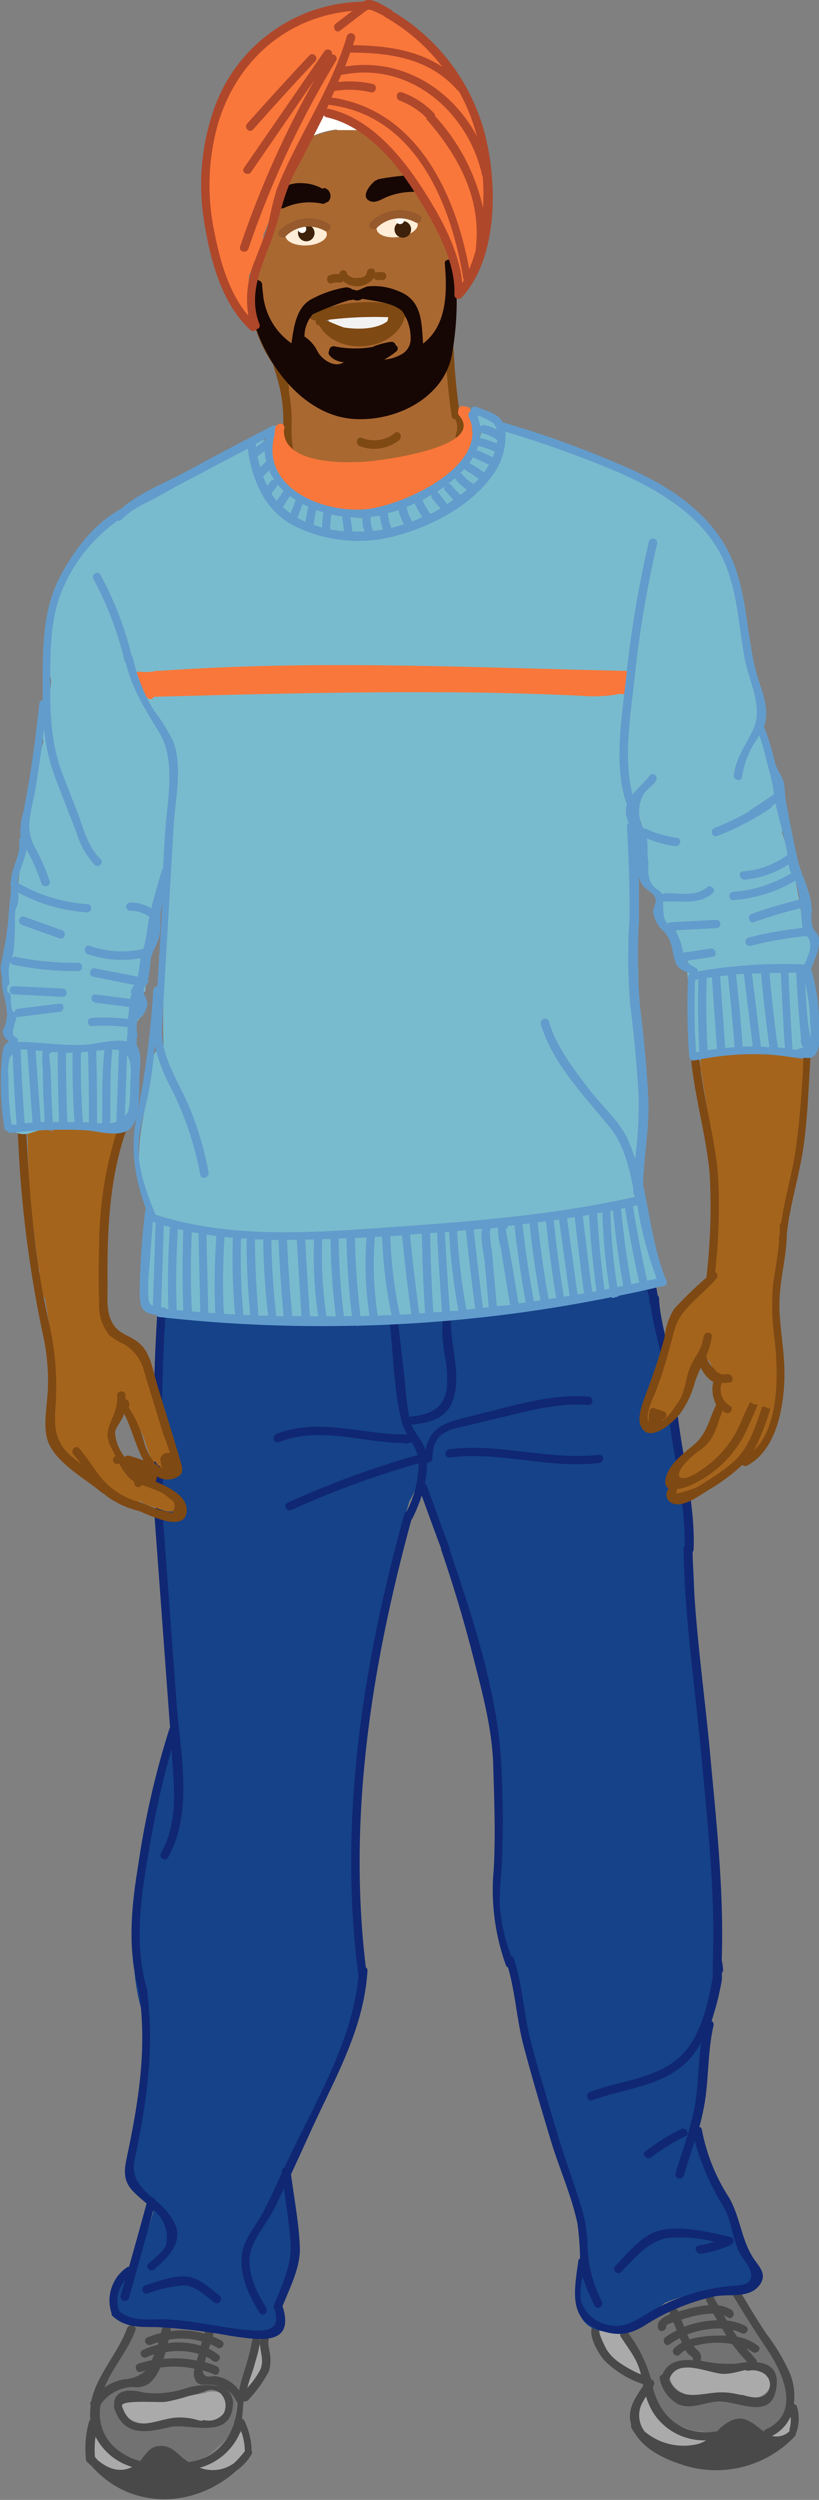 <svg xmlns="http://www.w3.org/2000/svg" viewBox="0 0 99.02 302"><rect x="0" y="0" width="99.02" height="302" fill="#808080" stroke="none"/><defs><style>.cls-1{fill:#727272;}.cls-2{fill:#aaa;}.cls-3{fill:#494949;}.cls-4{fill:#154289;}.cls-5{fill:#102773;}.cls-6{fill:#a5641c;}.cls-7{fill:#7f4913;}.cls-8{fill:#aa6831;}.cls-9{fill:#f2f2f2;}.cls-10{fill:none;stroke:#7f4913;stroke-miterlimit:10;}.cls-11{fill:#160704;}.cls-12{fill:#79bbce;}.cls-13{fill:#f9773a;}.cls-14{fill:#629ccc;}.cls-15{fill:#fffffd;}.cls-16{fill:#af472b;}.cls-17{fill:#ffedd7;}.cls-18{fill:#3d210a;}.cls-19{fill:#fffdfa;}.cls-20{fill:#965a2d;}</style></defs><title>Character 4</title><g id="shoes_colour" data-name="shoes colour"><path class="cls-1" d="M218.24,323.23a2.54,2.54,0,0,0-.32-1.6.48.48,0,0,0-.1-.12c0-.08,0-.17,0-.25a.51.51,0,0,0-.12-.26,2.94,2.94,0,0,0-.5-1,.47.47,0,0,0,0-.23c-1.19-3.65-3.73-6.65-5.91-9.75a.54.54,0,0,0-.94.14.46.46,0,0,0-.6.48l-4,1.07c-1.07.24-2.13.52-3.19.85a.49.49,0,0,0-.28.73.48.48,0,0,0-.19.44c-.34.17-.68.34-1,.49a7.45,7.45,0,0,0-2.18,1.11.5.5,0,0,0-.08.61,1.13,1.13,0,0,0,.36.3.43.43,0,0,0,.06.22,14.14,14.14,0,0,0,1.25,1.75h0q.6,1.75,1.27,3.47a.39.39,0,0,0,0,0,.48.48,0,0,0,0,.31c.43,1.9,1,3.79,2.9,4.7a8,8,0,0,0,1.25.47,3.33,3.33,0,0,0,1.75.38,4.57,4.57,0,0,0,1.35.1.49.49,0,0,0,.51-.09l0,0a1.66,1.66,0,0,0,.77-.55,5.78,5.78,0,0,1,2.78-.85.47.47,0,0,0,.47.45.48.48,0,0,0,.41.27l.26,0a.53.53,0,0,0,.44.47.4.4,0,0,0,.43.24,2.33,2.33,0,0,0,1.39-.58.42.42,0,0,0,.16-.33A3,3,0,0,0,218.24,323.23Zm-4.86-5.17-.48,0a.49.49,0,0,0-.48-.52l-.3,0a.43.43,0,0,0,0-.44,1.43,1.43,0,0,0-.57-.42l.79-.19c.43.53.85,1.06,1.23,1.61A.53.53,0,0,0,213.38,318.07Zm2.73,5.63a2.88,2.88,0,0,1-1,.69,3,3,0,0,1-.6.2l-.22,0a.45.45,0,0,0-.13-.08,11.42,11.42,0,0,0-3.13-.72l-.07,0c-2.34-.31-4.4.72-6.72-.24a.39.39,0,0,0-.23,0,3.16,3.16,0,0,1-.69-2,.45.45,0,0,0-.18-.38,12.38,12.38,0,0,1,.79-1.25c.47-.28.93-.58,1.39-.88a3.41,3.41,0,0,1,.87.14.42.42,0,0,0,.54-.22.4.4,0,0,0,.22,0l.4,0a16.75,16.75,0,0,0,7.23.57.57.57,0,0,0,.48-.09c.78.56,1.53.91,1.72,2.24A2.9,2.9,0,0,1,216.11,323.7Z" transform="translate(-122.97 -33.85)"/><path class="cls-1" d="M154,316.6a.5.5,0,0,0-.35-.62c-3.07-.43-6.15-.81-9.23-1.11-1.25-.12-4.59-1.2-5.33.24a.47.47,0,0,0,0,.48.52.52,0,0,0-.06.61l-.26.22a10.1,10.1,0,0,0-1.45,2.29l-1.93,3c-.22.34.15.9.56.73,2.25-.92,4.24-1.28,5.51-3a.33.33,0,0,1,.43.4l-.28,0a.53.53,0,0,0-.45.72l-.25,0a.43.43,0,0,0-.35.48.56.56,0,0,0-.07.46l-.31,0a.52.52,0,0,0-.45.41,5.72,5.72,0,0,0-3.73.67.45.45,0,0,0-.23.49.46.46,0,0,0-.36.23c-1.53,2.56-.69,4.45,1,5.69a3.84,3.84,0,0,0,2.4,1.68,7,7,0,0,0,2.85.92,11,11,0,0,0,3.77-.21.43.43,0,0,0,.48.12,6.75,6.75,0,0,0,3.27-2,7.3,7.3,0,0,0,1.92-2.08.46.46,0,0,0-.06-.56c.1-.18.21-.35.3-.55a.53.53,0,0,0,0-.42,9.48,9.48,0,0,0,.19-2.55.44.44,0,0,0,.07-.41l-.09-.3a.5.5,0,0,0-1,.13,9.13,9.13,0,0,1,0,1.79,3.47,3.47,0,0,1-1.41,1.74,9.37,9.37,0,0,1-3.64.55,10.92,10.92,0,0,0-2.27,0c-1.66.1-3.48.48-4.82-.25a4.28,4.28,0,0,1-1.13-1.4.5.5,0,0,0-.31-.3l0-.05a.51.51,0,0,0-.23-.26,6.67,6.67,0,0,1,.31-1.16.43.43,0,0,0,0-.22c2.11-.87,4.17.14,6.41-.06s4.38-1.37,6.75-1.32a.5.5,0,0,0,.2,0,4.22,4.22,0,0,0,.94,0h0s0,0,0,0h0s0,.09,0,.13c-.06.56.85.67,1,.13,0,0,0-.09,0-.13h0c0-.29.08-.57.12-.86a8,8,0,0,0,.53-1.82.45.45,0,0,0,0-.3h.06a.49.49,0,0,0,.23-.92.52.52,0,0,0,.2-.24Zm-12.35,14a9.35,9.35,0,0,1,1.7-.23.48.48,0,0,0,.49.15l.39-.1h.09l.19,0a.44.44,0,0,0,.19.07.53.53,0,0,0,0,.07,10.36,10.36,0,0,1-2.36.13,7.36,7.36,0,0,1-.75-.08Zm5.78-11.05c-.39.05-.43.49-.25.76a.44.44,0,0,0-.16.24H147s0,0,0,0v-1a.45.45,0,0,0-.31-.45l.62,0a.47.47,0,0,0,.15.39.56.56,0,0,0,0,.07Z" transform="translate(-122.97 -33.85)"/><path class="cls-2" d="M150.31,324.33a1.43,1.43,0,0,0-1.35-1.57l-.09,0h-.15a2.43,2.43,0,0,0-.7.07.49.49,0,0,0-.15.08,43.38,43.38,0,0,1-9.83.84,1.31,1.31,0,0,0-.39,1.19,3,3,0,0,0,1.55,1.42s0,0,0,0l.2.06.24.08h.06a4.36,4.36,0,0,0,.71.13c2.24.18,4.51-.41,6.79-.23a.41.41,0,0,0,.39-.16,2.27,2.27,0,0,0,.34,0l.08,0c1.11.16,2.48-.2,2.49-1.56A.48.48,0,0,0,150.31,324.33Z" transform="translate(-122.97 -33.85)"/><path class="cls-2" d="M154.95,317.67c0-.64-1-.64-1,0a8.21,8.21,0,0,1-.79,3.59,7.48,7.48,0,0,1-.48.72c-.38.5.28,1.2.71.71a5.23,5.23,0,0,0,.56-.81,8.65,8.65,0,0,0,.63-1.16.51.51,0,0,0,0-.39A11.61,11.61,0,0,0,154.95,317.67Z" transform="translate(-122.97 -33.85)"/><path class="cls-2" d="M152.52,328.83l-.08,0a.49.49,0,0,0,.28-.41l0-.3c0-.61-.78-.6-1-.13a9.22,9.22,0,0,1-4.45,3.68.5.5,0,0,0,.12,1,.38.38,0,0,0,.43.24c1.84-.25,4.94-1.18,4.91-3.58A.5.5,0,0,0,152.52,328.83Z" transform="translate(-122.97 -33.85)"/><path class="cls-2" d="M138.75,331.42l-.4,0h0a7.17,7.17,0,0,1-3.07-2.85.49.49,0,0,0-.58-.2.5.5,0,0,0-.79.39,3.26,3.26,0,0,0,1.25,3c1.12.85,2.31.54,3.61.69C139.39,332.49,139.38,331.49,138.75,331.42Z" transform="translate(-122.97 -33.85)"/><path class="cls-2" d="M215.69,320.93c-.39-1-2.23-.94-3.16-.79a8.84,8.84,0,0,1-3.67,0,13.07,13.07,0,0,0-2.14-.48,3.6,3.6,0,0,0-2.64.83.39.39,0,0,0-.08.57.43.43,0,0,0,0,.2s0,.07.06.12h0l0,.08a2.63,2.63,0,0,0,1.53,1.48c1.16.89,3.16.6,5,.11h.25a6.09,6.09,0,0,1,.67.12,11,11,0,0,0,1.11.22C214.84,324.26,217,322.27,215.69,320.93Z" transform="translate(-122.97 -33.85)"/><path class="cls-2" d="M218,326.17a4.16,4.16,0,0,1-1.51,1.4.51.51,0,0,0-.18.68c.49.84,1.6-.18,2.11-.51a.53.53,0,0,0,.16-.67c.1-.13.2-.26.29-.4C219.2,326.13,218.34,325.63,218,326.17Z" transform="translate(-122.97 -33.85)"/><path class="cls-2" d="M208,328.26a5.53,5.53,0,0,1-6.19-4.84c-.06-.4-.45-.44-.72-.26a.53.53,0,0,0-.52.32s0,.06,0,.1a.41.41,0,0,0-.4.25,3.25,3.25,0,0,0,.49,3.52,5.93,5.93,0,0,0,1.38,1.36,7.31,7.31,0,0,0,2.27.71.47.47,0,0,0,.37-.06,5.06,5.06,0,0,0,2.33,0,.46.46,0,0,0,.21-.11,6.89,6.89,0,0,0,.8,0C208.67,329.2,208.68,328.2,208,328.26Z" transform="translate(-122.97 -33.85)"/><path class="cls-2" d="M200.9,320a4.79,4.79,0,0,0-.73-1c-1-1.46-2-3-2.86-4.51a.49.49,0,0,0-.84,0c-.34-.13-.79.09-.68.49a.4.4,0,0,0-.38.47,4.84,4.84,0,0,0,1.29,2.81,9.46,9.46,0,0,0,1.27,1.14c.55.43,1.51.9,1.85,1.52a.5.5,0,0,0,.92-.25A.49.49,0,0,0,200.9,320Z" transform="translate(-122.97 -33.85)"/></g><g id="shoes_drawing" data-name="shoes drawing"><path class="cls-3" d="M153,323.77a15.69,15.69,0,0,0,2.47-3.44,4.48,4.48,0,0,0,.19-1.65c0-.55-.29-1.39-.25-2h0a.51.51,0,0,0-.18-.68l-.05,0a.5.5,0,0,0-.73.3,2.56,2.56,0,0,0,0,.44c0-.53-.87-.72-1-.13-.32,2.07-1.15,4-1.58,6A4.25,4.25,0,0,0,149,320.9c-.23,0-.94.11-1.12,0a.72.72,0,0,1-.38-.69,13.22,13.22,0,0,1,1.38.48c.59.25.85-.72.27-1a13.55,13.55,0,0,0-1.43-.5v0l.2-.65a4.25,4.25,0,0,1,.76.5c.49.41,1.2-.29.71-.71a5.76,5.76,0,0,0-1.17-.74l.17-.54c.29.12.57.25.85.41.57.31,1.07-.55.5-.86a10.55,10.55,0,0,0-1.06-.5l.13-.44c.19-.62-.77-.88-1-.27l-.12.38a9.64,9.64,0,0,0-4.1-.3l0-.19c.13-.63-.83-.9-1-.27,0,.22-.1.45-.16.67a10.62,10.62,0,0,0-1.67.56c-.59.26-.08,1.12.5.86a9.21,9.21,0,0,1,.87-.32c0,.11-.08.23-.11.34a8.76,8.76,0,0,0-1.8.63c-.58.29-.07,1.15.5.86a6.57,6.57,0,0,1,.9-.36c-.09.24-.2.48-.3.72a13.73,13.73,0,0,0-1.59.42c-.61.2-.35,1.17.27,1l.59-.17a4.27,4.27,0,0,1-2.58,1.06,5.65,5.65,0,0,0-2.42,1c1-2.43,2.83-4.43,3.75-6.91.22-.6-.74-.87-1-.27-1.13,3.07-3.66,5.65-4.34,8.82l-.06.08a.42.42,0,0,0,0,.44,7.3,7.3,0,0,0-.05,1.71.47.47,0,0,0-.15.23,11.8,11.8,0,0,0-.4,4.28.37.37,0,0,0,0,.05h0c0,.16.05.33.08.49v0l0,0c.2.19.42.38.63.56,4.71,5.38,12.44,5.11,17.48.58a6.66,6.66,0,0,0,1.86-2,.44.44,0,0,0,0-.42.45.45,0,0,0,0-.07,8.62,8.62,0,0,0-.87-3.55.42.42,0,0,0-.3-.25c.1-.69.13-1.39.2-2.13A.51.51,0,0,0,153,323.77Zm1.4-6.89c0,1.09.56,2.2,0,3.31a10.63,10.63,0,0,1-1.53,2.13C153.34,320.5,154.1,318.77,154.39,316.89Zm-4.4,8.53a2.33,2.33,0,0,1-2.45.78c-.28.29-.76-.14-2-.25a6.41,6.41,0,0,0-1.63,0c-2.34.3-5.11,2-6.21-1.46,0,0,0,0,0,0-.05-.75,4.43-.37,5.23-.47a19.06,19.06,0,0,0,2.41-.58q.8-.24,1.62-.42a3.78,3.78,0,0,1,.63-.19,1.72,1.72,0,0,1,2,.13A2.07,2.07,0,0,1,150,325.42Zm-6.61-8.92a8.64,8.64,0,0,1,4,.23l-.15.5a9.38,9.38,0,0,0-4-.31ZM143,318a8.9,8.9,0,0,1,4,.21l-.25.81a12.82,12.82,0,0,0-4-.2C142.83,318.52,142.92,318.25,143,318Zm-8.17,13.11-.38-.45a11.13,11.13,0,0,1,.07-2.45,7.26,7.26,0,0,0,4.43,3.66C137.46,332.61,136.07,332.1,134.83,331.09Zm10.36-.22c-.81-.67-1.5-1.53-2.65-1.56a2,2,0,0,0-1.55.54,9.81,9.81,0,0,0-1.06,1.29c-3.44-1-5.32-3.51-4.81-6.82a4.92,4.92,0,0,1,3.91-2.13,2.82,2.82,0,0,0,2-.44,5.27,5.27,0,0,0,1.31-1.9,11.92,11.92,0,0,1,4.15.13,1.89,1.89,0,0,0,.19,1.55c.37.46.84.38,1.37.38a4.72,4.72,0,0,1,1.38.18,8.44,8.44,0,0,0-3.92.23,11.64,11.64,0,0,1-5.07.56,7.52,7.52,0,0,0-2-.26c-1.09.13-1.75.7-1.67,1.82h0a.48.48,0,0,0,0,.23c1.07,3.5,3.82,3.07,6.69,2.37,2.26-.55,7.21,1.6,7.64-2.45a2.18,2.18,0,0,0-.69-2.07,3.51,3.51,0,0,1,1.16,1.42.47.47,0,0,0,.1.13c0,.06,0,.12,0,.18-.25,3.6-2.12,6.57-5.9,7C145.53,331.12,145.36,331,145.19,330.87Zm7.39-1a.47.47,0,0,0,0,.06,12.85,12.85,0,0,1-1.28,1.43,4.38,4.38,0,0,1-4.18.58,7.41,7.41,0,0,0,4.74-3.95,5.6,5.6,0,0,0,.23-.56A7.44,7.44,0,0,1,152.57,329.9Z" transform="translate(-122.97 -33.85)"/><path class="cls-3" d="M219.33,324.6a.47.47,0,0,0-.38-.33,7.5,7.5,0,0,0-.44-3.62,23.59,23.59,0,0,0-2.84-4.81c-1.36-2-2.59-4.15-3.86-6.23-.33-.55-1.2,0-.86.5,1.54,2.54,3.08,5.06,4.75,7.52,1.9,2.81,4.2,7.75-.13,9.69a.41.41,0,0,0-.24.27c-1.16-.8-2.24-2.07-3.91-1.35a6,6,0,0,0-1.75,1.31h0c-4,.75-6.91-1.66-7.77-5.32L202,322a.48.48,0,0,0-.32-.72,16.57,16.57,0,0,0-2.79-5.63c-.35-.54-1.21,0-.86.5.58.9,1.24,1.78,1.75,2.72a7.81,7.81,0,0,1,.68,1.82,13.76,13.76,0,0,1-2.73-1.52,5.27,5.27,0,0,1-1.42-1.49c-.08-.12-1.06-2.06-.86-2.28.43-.48-.28-1.19-.71-.71-.9,1,.54,3.42,1.26,4.26a11.81,11.81,0,0,0,4.73,2.92l0,.2c-1,1.52-2,2.87-1.44,4.7a.49.49,0,0,0,0,.33,4.29,4.29,0,0,0,.46.73c1.12,1.86,3.4,3,5.35,3.65a13.09,13.09,0,0,0,14.06-3.41,1.23,1.23,0,0,1,.15-.53A5.07,5.07,0,0,0,219.33,324.6Zm-18.81-.24a5.7,5.7,0,0,1,.57-1,7.46,7.46,0,0,0,1.36,2.65,7.29,7.29,0,0,0,5.89,2.64,3.71,3.71,0,0,1-1,.45,7.34,7.34,0,0,1-6.42-1.5A3.22,3.22,0,0,1,200.51,324.36Zm17.91,3a.49.49,0,0,0,0,.18,2.22,2.22,0,0,1-2.12.58,4.71,4.71,0,0,0,2.25-2.36A4.07,4.07,0,0,1,218.42,327.32Z" transform="translate(-122.97 -33.85)"/><path class="cls-3" d="M214.48,319.22a.49.49,0,0,0-.13-.38c-.4-.45-.78-.87-1.14-1.3a3.64,3.64,0,0,1,.7.41c.5.39,1.21-.31.71-.71a5.7,5.7,0,0,0-2.51-1.1c-.17-.24-.34-.47-.5-.73l-.05-.09a4.71,4.71,0,0,1,1.06.39c.57.3,1.07-.56.5-.86a6.44,6.44,0,0,0-2.26-.66l-.4-.65a2.2,2.2,0,0,1,.5.26c.52.38,1-.49.5-.86a3.48,3.48,0,0,0-1.66-.59c-.18-.33-.37-.66-.54-1-.29-.58-1.15-.07-.86.5.08.16.17.31.25.47a14.08,14.08,0,0,0-2.84.55l-.84.23,0-.05c-.24-.59-1.21-.33-1,.27l0,.1c-.86.34-1.62.84-1.45,1.62s1.1.36,1-.27c0-.06.37-.22.88-.39l.39,1a8.7,8.7,0,0,0-1.36.81c-.51.38,0,1.25.5.86a8,8,0,0,1,1.24-.74l.23.56a3.69,3.69,0,0,0-.94.69c-.45.46.26,1.17.71.71a3.1,3.1,0,0,1,.67-.51c.05.08.09.17.15.25s.73.72.75.6a.49.49,0,0,0,.07.37c-1.62-.12-3.07.12-3.76,1.73a.43.43,0,0,0-.3.58,4.53,4.53,0,0,0,2.21,3c1.57.68,3.21-.23,4.79-.33,2.19-.15,6.22,2.27,7-1.23C217.32,320.23,216.09,319.38,214.48,319.22Zm-8.8-4.29-.33-.86c.72-.22,1.41-.41,1.58-.44a11.38,11.38,0,0,1,2.28-.29l.47.81A11.66,11.66,0,0,0,205.68,314.94Zm.65,1.51c-.09-.19-.18-.37-.26-.57a10.62,10.62,0,0,1,4.2-.72l.53.85q-.58,0-1.17,0A13.4,13.4,0,0,0,206.33,316.45Zm.49.84a10.17,10.17,0,0,1,4.66-.26,26.5,26.5,0,0,0,1.85,2.19,10.82,10.82,0,0,0-1.32.18,15.62,15.62,0,0,1-4.37-.37.48.48,0,0,0,.08-.19C207.87,318.11,207.27,317.77,206.83,317.29Zm8.91,5.61c-.68.82-1.82.63-2.93.29-.34,0-.69-.13-1.36-.23a8.14,8.14,0,0,0-1.67-.08c-2.21.12-4.71,1.16-5.89-1.54.91-2.87,4.86-.66,6.71-.7a7.6,7.6,0,0,0,1.3-.19q.58-.12,1.15-.28l.34.1a2.6,2.6,0,0,1,2,.35A1.62,1.62,0,0,1,215.74,322.9Z" transform="translate(-122.97 -33.85)"/></g><g id="trousers_colour" data-name="trousers colour"><path class="cls-4" d="M212.51,305.65a23,23,0,0,0-3-8.64,2.39,2.39,0,0,0-.78-.89c-.19-.74-.39-1.47-.58-2.21a2.2,2.2,0,0,0-1.33-1.6c.6-3.18,1.15-6.38,1.64-9.58a2.57,2.57,0,0,0-.35-1.76c.19-.57.38-1.14.58-1.71a2.17,2.17,0,0,0,0-1.68c1.46-4.4,1.63-9.11,1.33-14.06-.57-9.6-1.64-19.19-2.83-28.73a2.69,2.69,0,0,0-.33-1c.62-13.29-1.77-26.38-3.88-39.46a2.05,2.05,0,0,0-.94-1.51c-.21-1-.41-2-.63-3-.61-2.74-4.36-2.08-4.84.23-2.65.46-5.3.79-8,1l-5.13.33c-4.09.19-8.19.21-12.3.17s-8.32-.11-12.48-.08c-4.36,0-8.94.69-13.23-.28a2.6,2.6,0,0,0-2.6,4.08,106.24,106.24,0,0,0-.23,12.92c-.4,2.79-.78,5.53.1,8.32,0,8,1.05,16,1.21,23.86,0,.89,0,1.78,0,2.68a68.53,68.53,0,0,0-4.5,19.21c-.43,5.19-.76,11.16,1.27,16.12l-.3,6.46a24.36,24.36,0,0,0-.09,3c0,.05,0,.1,0,.16-.35,3-2.08,5.72-1.09,8.81a24.2,24.2,0,0,0,2.32,4.23c-.76,2.41-1.52,4.81-2.24,7.23a2.47,2.47,0,0,0-.1.65H139a2.49,2.49,0,0,0-.21,5l.18,0a2.22,2.22,0,0,0,1.56.45c4.11-.24,8.23.61,12.29,1.18a2.82,2.82,0,0,0,.52,0,2.48,2.48,0,0,0,3.22-3.49,2.29,2.29,0,0,0,.65-1.66,2.75,2.75,0,0,0-.09-.57c1.67-3.6,1.51-7.87.43-11.77l2.73-6.84a2.42,2.42,0,0,0,.17-.85,72.81,72.81,0,0,0,5.76-12.67c1.56-5,.43-10.32-.05-15.39a2.55,2.55,0,0,0-.64-1.49q.08-2.65.09-5.32a2.36,2.36,0,0,0,.75-1.71,156.34,156.34,0,0,1,6.1-38.58,16.31,16.31,0,0,0,1.11-2.34l.21-.27.33.55a2.71,2.71,0,0,0,.12.49c4.43,12.27,8.78,24.7,9.39,37.73a2.6,2.6,0,0,0-.12.85c.26,4.6-1.06,9.14-.26,13.72a50.07,50.07,0,0,0,2.71,8.52,2.62,2.62,0,0,0-.24,1.58c1.43,9.84,5.78,18.87,8.14,28.46-1.05,3-2.92,10,1.75,10.93,2.71.57,5.33-1.55,7.79-3.4a20.52,20.52,0,0,1,8.5-1.49C214.9,310.65,215.1,306.31,212.51,305.65Z" transform="translate(-122.97 -33.85)"/></g><g id="trousers_drawing" data-name="trousers drawing"><path class="cls-5" d="M149.46,311.11c-1.07-.78-2.22-1.92-3.56-2.18-1.7-.33-3.77.52-5.37,1-.61.19-.35,1.15.27,1a14.55,14.55,0,0,1,4.47-1c1.39.09,2.63,1.34,3.69,2.11C149.47,312.35,150,311.48,149.46,311.11Z" transform="translate(-122.97 -33.85)"/><path class="cls-5" d="M195.41,209.59c-6.07.72-12-1.44-18.1-.67-.63.08-.64,1.08,0,1,6.07-.78,12,1.39,18.1.67C196,210.52,196.05,209.52,195.41,209.59Z" transform="translate(-122.97 -33.85)"/><path class="cls-5" d="M213.92,306.43c-1.36-2.25-1.5-4.9-2.85-7.17a22.83,22.83,0,0,1-3.24-8.13.39.39,0,0,0-.31-.34,28.29,28.29,0,0,0,.65-2.9c.5-3.11.36-6.21,1.06-9.32A.48.48,0,0,0,209,278a34.82,34.82,0,0,0,1.25-5,.52.52,0,0,0,0-.2.5.5,0,0,0,0-.19v-.44a.45.45,0,0,0,.14-.35,5.47,5.47,0,0,0-.16-1.16c.28-8.32-.64-16.61-1.4-24.88-.74-8.09-2-16.32-2.12-24.45a.47.47,0,0,0,.12-.3c.2-5-1.17-10.46-1.83-15.46-.31-2.35-.61-4.7-.93-7-.37-2.67-1.3-5.17-1.42-7.88a.48.48,0,0,0-.17-.36c-.05-.3-.09-.61-.16-.91-.12-.56-.89-.41-1,.07a.4.4,0,0,0-.05.41,3.28,3.28,0,0,1,.22,1.25.45.45,0,0,0,.14.34c0,.08,0,.15,0,.23a.46.46,0,0,0,.06.17c.22,1.72.69,3.32,1.05,5.06.59,2.83.8,5.79,1.18,8.66.64,4.85,1.93,10.08,1.83,15a.45.45,0,0,0-.13.34c.11,8.27,1.38,16.65,2.14,24.88.78,8.49,1.73,17,1.38,25.53a.48.48,0,0,0,0,.21v1.1a.47.47,0,0,0,0,.08l0,0c-.65,3.55-1.62,8-4.72,10.2-2.93,2.1-6.82,2.38-10.12,3.62-.6.22-.34,1.19.27,1,3.63-1.36,8-1.63,11-4.23a9.69,9.69,0,0,0,2.18-2.78c-.28,2.1-.34,4.2-.58,6.35-.35,3.22-1.59,6.39-2.52,9.48a.5.5,0,0,0,1,.27c.41-1.39.88-2.78,1.31-4.19a30.37,30.37,0,0,0,3.54,8.05c.94,1.71,1,3.64,1.84,5.39.32.69,1.07,1.42,1.31,2.11.64,1.88-1,1.92-2.47,2a23.88,23.88,0,0,0-9.18,2.87c-1.85,1-3.27,2.37-5.55,1.82a4.28,4.28,0,0,1-3.24-2.93,7.52,7.52,0,0,1,.19-2.87,26.81,26.81,0,0,0,1.47,3.48c.28.58,1.14.07.86-.5A16,16,0,0,1,194,305.4a16.94,16.94,0,0,0-.57-4.34c-1-3.34-2.24-6.62-3.24-10s-2.07-6.92-3-10.41-1-6.92-2.1-10.18a.48.48,0,0,0-.31-.31,21.34,21.34,0,0,1-1.37-5.94c-.11-2.12.25-4.24.28-6.36a120.87,120.87,0,0,0-.23-12.57c-.75-8.17-3.49-16.47-6.12-24.21a.47.47,0,0,0,0-.19q-1.4-3.74-2.74-7.49a.49.49,0,0,0-.28-.3,10.06,10.06,0,0,0,.27-2.57.52.52,0,0,0,.64-.46c.13-1.75.4-2.8,2.29-3.53a12.63,12.63,0,0,1,1.53-.38l5-1.2c3.33-.8,6.61-1.65,10.06-1.39.64,0,.64-1,0-1-4.72-.36-9.39,1.2-13.93,2.29-3.14.76-5.2,1.21-5.77,4.2a4.48,4.48,0,0,0-.48-1.09,12.28,12.28,0,0,1-1.24-2c2.08-.23,4.19-.67,5-2.85,1.34-3.63-.85-7.77,0-11.53.13-.63-.83-.9-1-.27a18.32,18.32,0,0,0,.07,6.36,13,13,0,0,1,.19,4.17c-.48,2.33-2.24,2.91-4.32,3.13a.53.53,0,0,0-.19.06,40.89,40.89,0,0,1-.5-4.11l-.88-7.67c-.07-.63-1.07-.64-1,0,.46,4,.49,8.38,1.47,12.3a5.89,5.89,0,0,0,.7,1.57c-5.32.11-10.66-2.1-15.84-.05-.59.23-.33,1.2.27,1,5-2,10.12.09,15.23.09a.47.47,0,0,0,.26.08.46.46,0,0,0,.26-.08h0a.47.47,0,0,0,.31-.13,6,6,0,0,1,.74,1.62h-.13a111.63,111.63,0,0,0-15.6,5.73c-.59.27-.08,1.13.5.86a109.9,109.9,0,0,1,15.36-5.63h0a12.86,12.86,0,0,1-1.47,5.84.45.45,0,0,0-.27.31c-5,18.1-8,36.94-5.55,55.7a.51.51,0,0,0,0,.11c-.72,8-5.39,15.49-8.75,22.72l-.2.43a.38.38,0,0,0-.3.45l0,.15c-.71,1.56-1.41,3.12-2.2,4.64-.66,1.28-1.63,2.45-2.21,3.77-1.18,2.64.06,5.89,1.52,8.16a.49.49,0,0,0,.09.09.46.46,0,0,0,.48.46.5.5,0,0,0,.37-.83.47.47,0,0,0-.08-.23c-1.16-1.81-2.36-4.51-1.7-6.71.52-1.72,2-3.41,2.81-5,.4-.82.78-1.65,1.17-2.48.3,2.13.61,4.27.79,6.4.23,2.79-1,5.21-2,7.76a.39.39,0,0,0,.11.48.48.48,0,0,0,0,.14c.77,2.68-1.55,2.51-3.41,2.34s-3.86-.56-5.78-.85c-1.26-.19-2.51-.36-3.78-.42-2-.1-4.23.39-5.85-1a3.74,3.74,0,0,1,.7-3.73l-.51,1.83a.5.5,0,0,0,1,.27q1.49-5.3,2.95-10.62l.21.2a4.2,4.2,0,0,1,1.33,4c-.25.81-1.5,1.72-2.09,2.25s.23,1.14.71.71c1.56-1.41,3.37-3.07,2.5-5.33a7.88,7.88,0,0,0-2.4-2.93.5.5,0,0,0-.46-.4c-1.34-1.19-2.52-2.42-2.09-4.47,1.43-6.79,2.44-13.33,1.54-20.27a.46.46,0,0,0,0-.27c-1.6-5.51-.8-11.1.17-16.64a110,110,0,0,1,2.77-12.51l.14,2c.27,3.74.45,7.18-1.41,10.58-.31.56.55,1.07.86.5,3.1-5.66,1.43-12.73,1-18.86l-1.6-21.7a.43.43,0,0,0,.14-.36,211.45,211.45,0,0,1,.13-24.5c0-.64-1-.64-1,0a211.42,211.42,0,0,0-.16,23.81.41.41,0,0,0-.16.38l1.5,20.42.38,5.16a.5.5,0,0,0-.08.13,103.39,103.39,0,0,0-3.78,16.54c-.84,5.07-1.31,10.18.11,15.19a.5.5,0,0,0,0,.07c1,6.86-.08,13.38-1.5,20.08-.34,1.59-.37,2.81.79,4a17.39,17.39,0,0,0,1.63,1.45q-1.05,3.83-2.13,7.66a.4.4,0,0,0-.28.09,4.84,4.84,0,0,0-1.84,5.5.43.43,0,0,0,.15.38c1.55,1.4,3.3,1.3,5.29,1.31a68.52,68.52,0,0,1,9.05,1.08c3.22.45,7.61,1.29,6.26-3.38a.5.5,0,0,0-.09-.17c.91-2.32,2.22-4.74,2.11-7.28-.13-2.9-.69-5.83-1.07-8.71.95-2,1.88-4.1,2.83-6.15,2.81-6.05,6-11.67,6.42-18.44a.41.41,0,0,0-.2-.4c-2.2-18.22.7-36.48,5.51-54.08a.49.49,0,0,0,.13-.17,20.72,20.72,0,0,0,1.12-2.75q1.14,3.19,2.33,6.36a.47.47,0,0,0,0,.12c1.43,4.2,2.72,8.44,3.82,12.74s2.36,8.83,2.49,13.32c.12,4.17.3,8.49.06,12.66a26.79,26.79,0,0,0,1.47,11.52.49.49,0,0,0,.26.29c.88,3,1.06,6.33,1.87,9.41,1,3.79,2.12,7.56,3.25,11.31,1,3.38,2.55,6.77,3.28,10.23a35.71,35.71,0,0,1,.31,4.19.4.4,0,0,0-.21.32c-.56,4-1.25,7.48,3.45,8.62,2,.48,3.32,0,5-1.1a25.87,25.87,0,0,1,7.87-3.21c1.85-.43,4.48.36,5.72-1.58C215.72,308.4,214.61,307.58,213.92,306.43Z" transform="translate(-122.97 -33.85)"/><path class="cls-5" d="M205.34,291.05a24.22,24.22,0,0,0-4.34,2.7c-.51.39.2,1.1.71.71a23.08,23.08,0,0,1,4.14-2.54C206.43,291.64,205.92,290.77,205.34,291.05Z" transform="translate(-122.97 -33.85)"/><path class="cls-5" d="M211.2,304.07c-2.5-.58-5.62-1.33-8.18-.84-2.32.44-4.1,2.77-5.66,4.37-.45.46.26,1.17.71.71,1.61-1.64,3.27-3.74,5.62-4.1a16.08,16.08,0,0,1,5.68.47,12.26,12.26,0,0,1-1.93.43c-.63.09-.36,1.05.27,1a12.61,12.61,0,0,0,3.62-1.08A.5.5,0,0,0,211.2,304.07Z" transform="translate(-122.97 -33.85)"/></g><g id="hands_colour" data-name="hands colour"><path class="cls-6" d="M142.83,214.06c-1-.5-2.23-.69-3.11-1.47a.51.51,0,0,0-.59-.07c-.25-.32-.51-.64-.73-1-.76-1.69-1.45-3.4-2-5.15l0-.15a.45.45,0,0,0,0-.11,15.15,15.15,0,0,0,1.3-3.8q1.37,2.53,2.64,5.11a26.93,26.93,0,0,0,.93,2.68.51.51,0,0,0,.51.34l.16.28a.44.44,0,0,0,.37.24l.2.44c.25.53,1,.14.91-.39l0-.19a2.43,2.43,0,0,0,.53-.89l-.16-.56a.4.4,0,0,0,.06-.42c-.41-1-.79-2.08-1.17-3.12a37.49,37.49,0,0,0-1.11-3.78.47.47,0,0,0,0-.21,14.85,14.85,0,0,0-1.61-5.2.48.48,0,0,0-.86,0,5.41,5.41,0,0,0-1-1,.49.49,0,0,0-.23-.09l-.21-.43a.48.48,0,0,0-.87.06l-.2-.4a.44.44,0,0,0-.21-.21l-.86-1.6-.31-6.49a.52.52,0,0,0-.07-.24c.07-2.74.18-5.47.48-8.19.16-.71.33-1.42.5-2.13h0l1.36-5.18a.49.49,0,0,0-.57-.61.53.53,0,0,0-.51-.18.42.42,0,0,0-.69,0l-.61.76a.58.58,0,0,0-.45-.33.48.48,0,0,0-.39-.27c0-.17.07-.34.1-.52.08-.51-.66-.94-.91-.39l-.3.65a.6.6,0,0,0-.33-.11c0-.06,0-.11,0-.18,0-.46-.7-.72-.93-.25-.08.17-.15.34-.22.52a.53.53,0,0,0-.31-.06.51.51,0,0,0-.87,0l-.05.11c-.17-.3-.72-.39-.88,0s-.19.48-.28.73a.51.51,0,0,0-.56-.18c0-.18,0-.35,0-.53a.5.5,0,0,0-.93-.25,4.72,4.72,0,0,0-.26.54c-.19-.48-1-.44-1,.14v0a.51.51,0,0,0-.25.54c0,.14,0,.27.06.41,0,1.8.05,3.59.16,5.39a.39.39,0,0,0-.13.37c.16,1.37.35,2.74.54,4.11a.37.37,0,0,0,0,.22l.72,5.58a.46.46,0,0,0,.12.25c0,.67,0,1.34.06,2a.48.48,0,0,0,.27.41c0,.23,0,.47.09.7a.41.41,0,0,0,.25.32q.37,2.28.72,4.56c.5,3.27.27,6.42.5,9.67a.46.46,0,0,0-.23.4,5.34,5.34,0,0,0,1.28,3.54c.2.38.42.75.66,1.11a.49.49,0,0,0,.52.22c.29.41.59.83.89,1.27a.53.53,0,0,0,.83,0c.2.32.39.65.61,1a.54.54,0,0,0,.82.06c.14.2.28.4.43.59l0,.07h0l.08.1a.4.4,0,0,0,.43.13,5.87,5.87,0,0,0,1.13,1.23.51.51,0,0,0,.38.12l.14.17a.41.41,0,0,0,.53.11l.25.17a.46.46,0,0,0,.32.06c.14.09.26.19.41.27a.52.52,0,0,0,.74-.34,5.25,5.25,0,0,0,1.72.76c1.35.6,2.75.93,2.88-.15C144.48,215,143.41,214.35,142.83,214.06Z" transform="translate(-122.97 -33.85)"/><path class="cls-6" d="M220.28,162.71a.48.48,0,0,0-.11-.88,33.17,33.17,0,0,0-12.18-.1.45.45,0,0,0-.27.71.45.45,0,0,0-.08.42c.06.23.11.46.18.7a.6.6,0,0,0,0,.14l1.86,11.59a.44.44,0,0,0,.09.21c0,4.14-.44,8.34-.38,12.46a.42.42,0,0,0,0,.09l0,.33a14.7,14.7,0,0,0-2.63,2.39,9.66,9.66,0,0,0-.75,1.11.4.4,0,0,0-.58.2,56.11,56.11,0,0,0-3.53,10.68l0,0a4.38,4.38,0,0,0-.65,2.75.91.91,0,0,0,1.34.54,3.87,3.87,0,0,0,1.42-1.25.53.53,0,0,0,.77-.24l1.47-3.61a.45.45,0,0,0,0-.14c.3-.61.58-1.24.83-1.88s.48-1.17.74-1.75a3.72,3.72,0,0,0,.83,1l.51.9a1.58,1.58,0,0,0,.79,1.05,4.19,4.19,0,0,0,.19,3.5c-.59,1.15-.74,2.46-1.43,3.57A13.86,13.86,0,0,1,205.2,211a.54.54,0,0,0-.14.71h0c-.52.37,0,1.23.5.86h0a.4.4,0,0,0,.34,0,13.94,13.94,0,0,0,7.18-6.69,15.73,15.73,0,0,1-1,1.91l-.71,1c-.13.16-.26.33-.4.49a14.68,14.68,0,0,1-5,3.82.51.51,0,0,0-.75-.08l-.76.66c-.39.34,0,1,.49.84a11.73,11.73,0,0,0,4.15-2.11.5.5,0,0,0,.71.25,13.33,13.33,0,0,0,3.59-3.74.51.51,0,0,0,.62.48.46.46,0,0,0,.68-.16,21.53,21.53,0,0,0,2.16-5.79.59.59,0,0,1,0-.83c0-.28,0-.55,0-.83a.45.45,0,0,0,.46-.48c-.08-1.92-.22-3.81-.15-5.73a.44.44,0,0,0,0-.23l0-.13a.53.53,0,0,0-.51-.48q-.06-3.17,0-6.33a.45.45,0,0,0,.07-.14q.51-1.88.87-3.78a.52.52,0,0,0-.44-.61,123.49,123.49,0,0,0,3-20.41.45.45,0,0,0,0-.07A.5.5,0,0,0,220.28,162.71Z" transform="translate(-122.97 -33.85)"/></g><g id="hands_drawing" data-name="hands drawing"><path class="cls-7" d="M141.79,212.84l0-.06a1.43,1.43,0,0,0,.15-.58,2.37,2.37,0,0,0,2.26.18c1.2-.47.77-1.38.48-2.38-.88-3-1.81-5.95-2.72-8.92-.51-1.68-.77-3.82-2.2-5-1.17-1-2.43-1-3.21-2.43s-.56-3-.58-4.58c-.05-6.27.16-12.55,2.21-18.54.21-.61-.76-.87-1-.27a46.32,46.32,0,0,0-2.22,13.83c-.07,2.37-.09,4.76,0,7.14a5.63,5.63,0,0,0,1.23,3.92,8.29,8.29,0,0,0,1.82,1.11,5.23,5.23,0,0,1,2.4,3.32q1.09,3.57,2.18,7.14c.25.83.67,1.76.91,2.66l-.1,0a.86.86,0,0,0-1,.58.39.39,0,0,0,0,.4.51.51,0,0,0,0,.19l.12.51a.46.46,0,0,0,0,.1,1.91,1.91,0,0,1-1.1-.95,6.16,6.16,0,0,1-1-2,13.66,13.66,0,0,0-1.89-4.32.48.48,0,0,0,.07-.24v-.16s0,0,0,0a.43.43,0,0,0,0-.17.4.4,0,0,0-.06-.09.47.47,0,0,0,0-.07l-.16-.16a.46.46,0,0,0-.25-.13c0-.15,0-.3,0-.46,0-.64-1-.64-1,0,.2,2.64-2,3.87-.78,6.2.2.37.38.75.57,1.13a1.1,1.1,0,0,0-.16.13.5.5,0,0,0,.62.77,6,6,0,0,0,1.82,2.24V213a.5.5,0,0,0,.94.24c1.11.44,2.5.75,3.27,1.6q1.07.48.41,1.76l-1.46-.31c-.8-.25-1.56-.65-2.36-.93a9.23,9.23,0,0,1-4.5-2.64c-1.07-1.23-1.89-2.66-2.95-3.9-.42-.49-1.12.22-.71.71s.64.8.94,1.22l-1.1-.91c-2.06-1.72-2.17-3.57-2-6a34.38,34.38,0,0,0-.76-10.09c-1.83-7.85-2.39-15.82-2.82-23.84,0-.64-1-.64-1,0a144.45,144.45,0,0,0,3,24.89,25.87,25.87,0,0,1,.66,6.75c-.06,1.87-.53,4-.16,5.83.58,2.92,4.58,5,6.67,6.78a.51.51,0,0,0,.24.11c.13.13.27.26.41.37a11.25,11.25,0,0,0,3.8,1.73c1.08.38,5.31,2.62,5.79.3C145.88,214.73,143.54,213.56,141.79,212.84Zm-3.22-3.13a.45.45,0,0,0-.51.17,5.35,5.35,0,0,1-1.19-3c.05-.55.9-1.51,1.07-2.16,0,0,0-.07,0-.1.71,1.07,1.34,3.71,2.39,5.67A15.14,15.14,0,0,0,138.58,209.71Z" transform="translate(-122.97 -33.85)"/><path class="cls-7" d="M220.11,161.37a113.24,113.24,0,0,1-1,11.83c-.49,2.82-1.27,5.55-1.7,8.37a.42.42,0,0,0-.16.38c0,.26,0,.51,0,.76s-.06.47-.08.71a.44.44,0,0,0,0,.25c-.12,1.89-.53,3.68-.76,5.61a30.59,30.59,0,0,0,.25,6.69c.38,3.72.56,10.15-2.54,13.1a28.83,28.83,0,0,0,2-5.09.49.49,0,0,1-.46-.1c-.08-.07-.29-.07-.39-.11l-.11-.06c-.86,2.39-1.53,4.88-3.44,6.68a21.63,21.63,0,0,1-2.95,2.16c-.53.35-1.06.69-1.62,1-.28.16-2.71.94-2.45.64a.48.48,0,0,0,.11-.45,5.65,5.65,0,0,0,1.65-.46,13.58,13.58,0,0,0,6.88-6.88c.42-.94.84-1.9,1.25-2.86a1.74,1.74,0,0,1-.93-.31c-.35.73-.7,1.43-.94,2a12.86,12.86,0,0,1-5.13,6.3,5.65,5.65,0,0,1-1.6.83c-1.06.21-1.14-.29-.63-1.19a9.7,9.7,0,0,1,2.46-2.28c1.75-1.42,1.68-2.7,2.53-4.61a2.77,2.77,0,0,0,.34.23c.57.31,1.07-.56.5-.86a2.3,2.3,0,0,1-1-2.62.5.5,0,0,0,0-.11,5.91,5.91,0,0,0,1-.06c.63-.09.36-1.05-.27-1a3.33,3.33,0,0,1-.74,0s0,0,0,0a1.7,1.7,0,0,1-.92-.74,1.72,1.72,0,0,1-.19-.15,2.42,2.42,0,0,1-.66-1.16.59.59,0,0,1,0-.11s0,0-.07,0a9.08,9.08,0,0,0,.69-2.38c.08-.64-.92-.63-1,0-.19,1.51-1,2.33-1.58,3.6s-.58,2.83-1.38,4.17c-.09.16-.2.29-.31.44s-.39.58-.6.85a5.47,5.47,0,0,1-1.17,1.18.48.48,0,0,0,.13-.24.5.5,0,0,0-.17-1h0a.45.45,0,0,0-.37-.17h-.06a.47.47,0,0,0-.26-.09.46.46,0,0,0-.32-.12h0a.47.47,0,0,0-.45.62.55.55,0,0,0-.08.45.49.49,0,0,0,0,.21.53.53,0,0,0,0,.14.57.57,0,0,0,0,.28c-.39-.63.16-2.16.49-2.86s.54-1.37.75-1.93c.81-2.18,1.29-4.33,1.93-6.54.7-2.44,3.43-4.09,5-6a.53.53,0,0,0-.15-.8,68.41,68.41,0,0,0,.33-12c-.43-4.5-1.72-8.87-2.2-13.36-.07-.63-1.07-.64-1,0,.48,4.5,1.77,8.86,2.2,13.36a72.54,72.54,0,0,1-.38,12.63.43.43,0,0,0,0,.05,46.08,46.08,0,0,0-3.91,3.79,8.31,8.31,0,0,0-1.17,3.5,70.92,70.92,0,0,1-2.28,6.87c-.34,1.05-1.11,2.79-.52,3.89,1.06,2,3.83-.55,4.67-1.58a11.59,11.59,0,0,0,1.84-3.9,17.56,17.56,0,0,1,.69-1.7,4.1,4.1,0,0,0,1.24,1.57,1.91,1.91,0,0,0,.26.13.44.44,0,0,0,0,.06,4,4,0,0,0,.36,2.72c-.92,1.88-1.1,3.54-2.81,4.94-1.14.94-2.66,2.08-3.17,3.55-.33.93-.16,1.42.25,1.64a1.1,1.1,0,0,0,.26,1.7c1.27.81,3.5-.88,4.48-1.49a22.72,22.72,0,0,0,4.16-3.07.48.48,0,0,0,.58.08c3.68-1.92,4.53-7.53,4.5-11.28,0-2.84-.65-5.65-.6-8.5s.88-5.44.89-8.27c.4-3.51,1.49-6.87,2-10.36.53-3.64.62-7.37.87-11C221.15,160.73,220.15,160.73,220.11,161.37Z" transform="translate(-122.97 -33.85)"/></g><g id="facde_colour" data-name="facde colour"><path class="cls-8" d="M177.47,65.58a12.06,12.06,0,0,0-.81-2.36.5.5,0,0,0-.14-.39l-.07-.08c-.38-.82-.78-1.63-1.1-2.47a.48.48,0,0,0,0-.09l0,0,0-.12a.51.51,0,0,0-.09-.16.39.39,0,0,0-.08-.22l-.2-.27a.54.54,0,0,0-.19-.16l-.32-.33a.48.48,0,0,0-.12-.08.44.44,0,0,0-.06-.6l-.41-.39a.53.53,0,0,0,.17-.94l-.09-.05a.55.55,0,0,0-.45-.38,4.32,4.32,0,0,0-1.17.06.47.47,0,0,0-.16.06h0a.5.5,0,0,0,0-.82l.06,0c.48-.17.46-1-.09-1a.52.52,0,0,0-.05-.24.53.53,0,0,0,0-.8.56.56,0,0,0-.14-.21.52.52,0,0,0-.58-.7l-.9.13a.47.47,0,0,0-.48-.45h-.32a.53.53,0,0,0-.05-.63.45.45,0,0,0,0-.07,1.4,1.4,0,0,0-.55-.73.42.42,0,0,0-.33-.27c.12-.3,0-.7-.43-.67H168v0a.53.53,0,0,0-.35-.87,17.63,17.63,0,0,0-8.36,1.63c-.5.23-.16,1,.35.92l-.15,0a.49.49,0,0,0,.15,1l-.95.16c-.55.09-.43,1,.13,1h0l-.21,0c-.44.07-.45.66-.15.89h-.06a.41.41,0,0,0-.34.55l-.21.06c-.51.17-.46,1,.13,1s1.14-.12,1.7-.19a.52.52,0,0,0,.6.41l1-.14a.49.49,0,0,0,.36.85.51.51,0,0,0,.14.41,37.94,37.94,0,0,0-5,1.22.55.55,0,0,0-.26.8l-.27.1a.52.52,0,0,0-.33.57h0c-.41.17-.26.77.09.9-.47,2.37-1.67,4.5-2.12,6.89a.53.53,0,0,0,.55.62,2.27,2.27,0,0,0,.2,1.81.43.43,0,0,0,.23.2c.07.33.13.66.22,1a.47.47,0,0,0,.19.27c0,.14,0,.27,0,.41a.58.58,0,0,0,.32.44,4.11,4.11,0,0,0,0,.48.52.52,0,0,0,.72.44,2.21,2.21,0,0,0,.23.77.42.42,0,0,0,.4.23,3.47,3.47,0,0,0,.29.6.48.48,0,0,0,.79.07.47.47,0,0,0,.48-.48,6.71,6.71,0,0,1,1.81-4.33.59.59,0,0,0,.05.16l-.13.06c-.57.29-.07,1.16.5.86a10,10,0,0,1,2-.77.44.44,0,0,0,.34-.35,19.4,19.4,0,0,1,8.18.53l0,.05c-.1.17-.22.33-.33.5a.52.52,0,0,0-.58.33,13.68,13.68,0,0,1-1.13,2.23c-1.4.8-3.29.82-5.12.85a.51.51,0,0,0-.75-.48l-.07,0a.5.5,0,0,0-.28-.17.55.55,0,0,0-.31-.37,9.47,9.47,0,0,0-.94-1.15,1.36,1.36,0,0,0-.3,0,.55.55,0,0,0-.4-.31l.09-.15a.5.5,0,0,0-.68-.68,3.89,3.89,0,0,0-1.45,1.34.47.47,0,0,0,.08.59.55.55,0,0,0,.14.6.53.53,0,0,0,.51.69.56.56,0,0,0,.31.42.52.52,0,0,0,.72.59.45.45,0,0,0,.68.37,3.81,3.81,0,0,0,.8,1.21l.39.11a.52.52,0,0,0,.39.24l.55.07a.44.44,0,0,0,.23,0l.12,0a.51.51,0,0,0,.43-.13c.45.08.87-.48.47-.84a2.34,2.34,0,0,0-.82-.5,5,5,0,0,0-.57-.15l-.17,0a.48.48,0,0,0,.46-.3c1.78,0,3.71.17,5.37-.58l.11,0a.45.45,0,0,0-.08.43c-.29.18-.58.35-.86.54-.44.3-.18,1.12.39.91l.09,0a.5.5,0,0,0,.35.06c2.61-.48,4.48-1.82,3.61-4.69a.49.49,0,0,0-.44-.34c0-.09-.05-.17-.08-.26a.56.56,0,0,0-.15-.22c0-.13.09-.26.12-.39a.5.5,0,0,0-.15-.48.51.51,0,0,0-.19-.85,20.72,20.72,0,0,0-3.45-.8.51.51,0,0,0-.33.07,20.59,20.59,0,0,0-7,.5,7.16,7.16,0,0,1,1.56-1,.4.4,0,0,0,.46.37l6.44-.82a.44.44,0,0,0,.32.26c.24.06.48.11.71.15a.41.41,0,0,0,.28.15l.13,0h0l.6.07a.38.38,0,0,0,.13.1c.24.11.49.21.74.3v0a4.67,4.67,0,0,0,.42.6.4.4,0,0,0-.06.27l0,.13h0v0a23.68,23.68,0,0,0,.57,3,.53.53,0,0,0,.56.35,1,1,0,0,1-.27.4l-.18.17c-.43.36.14,1.11.61.79l.1-.08h0l.06-.06.17-.17a8.33,8.33,0,0,0,2.59-7.69.45.45,0,0,0-.1-.21c0-.32,0-.64-.09-1a.47.47,0,0,0,.53-.52A.49.49,0,0,0,177.47,65.58Z" transform="translate(-122.97 -33.85)"/><path class="cls-8" d="M178.49,84.1l-.3.07a.55.55,0,0,0-.36,0c-.11-.78-.23-1.55-.31-2.33a.5.5,0,0,0-.23-.37q-.1-1.53-.11-3.07a.5.5,0,0,0-1-.13,8,8,0,0,1-3.55,4,26.19,26.19,0,0,1-3.51,1.3,14.08,14.08,0,0,1-6.8-.33l0-.16c-.09-.49-.67-.44-.89-.1l-.07-.45c-.07-.41-.5-.44-.76-.23a.52.52,0,0,0-.62-.44v-.06a.5.5,0,0,0-.64-.46c0-.1,0-.2,0-.29a.49.49,0,0,0-.63-.46c0-.16,0-.32,0-.48-.06-.63-1.07-.64-1,0,.2,2,.35,4,.44,6-.35-.13-.82.13-.67.57,0,0,0,.08.05.12h0v0a2.59,2.59,0,0,0,.85,1.16.56.56,0,0,0,.12.28,2.57,2.57,0,0,0,.53.44c0,.24.07.47.11.71.11.61,1,.38,1-.19a16.3,16.3,0,0,0,3,.63,18.64,18.64,0,0,0,5.81-.16c.61-.11,1.32-.23,2.09-.39a.47.47,0,0,0,.45.12c2.51-.56,7.79-1.61,7.69-4.93A.51.51,0,0,0,178.49,84.1Z" transform="translate(-122.97 -33.85)"/><path class="cls-9" d="M170.14,72c-.73-.53-2-.18-2.82-.14l-4.13.21c-.64,0-.64,1,0,1h0a7.88,7.88,0,0,0,6.91-.21A.51.51,0,0,0,170.14,72Z" transform="translate(-122.97 -33.85)"/></g><g id="face_drawing" data-name="face drawing"><path class="cls-7" d="M178.78,83.87a.46.46,0,0,0-.25-.2,78.5,78.5,0,0,1-.73-8v0a41.89,41.89,0,0,0,.2-5.78.5.5,0,0,0-1,0c0,3,.12,6.23-1.3,8.9-1.28,2.39-4.58,3.85-7.17,4.3-4.43.77-8.44-1.53-11.06-4.9-.12-.59-.25-1.18-.36-1.77a.4.4,0,0,0-.39-.36c-.06-.29-.12-.57-.17-.86-.09-.52-.73-.43-.92,0a14.12,14.12,0,0,1-.75-1.87c-.19-.61-1.15-.35-1,.27A16.53,16.53,0,0,0,156,77.88l.38,1.32s0,0,0,0a18.13,18.13,0,0,1,.83,6.3h0s0,0,0,0c0,.2,0,.4,0,.59a.45.45,0,0,0,0,.24,14.62,14.62,0,0,0,.29,2.51c.13.63,1.1.36,1-.27a13.27,13.27,0,0,1-.28-3,18.77,18.77,0,0,0-.36-4.57.5.5,0,0,0,.05-.32c0-.15-.06-.31-.09-.46a.48.48,0,0,0,0-.13,12.28,12.28,0,0,0,10.15,4c2.86-.3,6.56-1.81,8.31-4.21a6.66,6.66,0,0,0,.69-1.22c.14,1.83.34,3.65.61,5.46a.39.39,0,0,0,.41.36,2.24,2.24,0,0,1,.09,1.88c-.23.6.73.86,1,.27A3.19,3.19,0,0,0,178.78,83.87Z" transform="translate(-122.97 -33.85)"/><path class="cls-10" d="M133.77,67.8" transform="translate(-122.97 -33.85)"/><path class="cls-10" d="M133.77,67.8" transform="translate(-122.97 -33.85)"/><path class="cls-7" d="M169.42,66.77a2.19,2.19,0,0,0-1,0l-.1,0h0c.06-.64-.94-.64-1,0s-.83.64-1.22.66A1.29,1.29,0,0,1,165,67a.42.42,0,0,0-.09-.07.47.47,0,0,0,0-.11.44.44,0,0,0-.44-.31h0a.47.47,0,0,0-.48.47,2.36,2.36,0,0,0-1.14.1c-.6.22-.34,1.19.27,1a1.44,1.44,0,0,1,.81-.09.5.5,0,0,0,.51-.2,2.56,2.56,0,0,0,3.75-.38.5.5,0,0,0,.56.29,1,1,0,0,1,.48,0A.5.5,0,0,0,169.42,66.77Z" transform="translate(-122.97 -33.85)"/><path class="cls-7" d="M172.71,71.31c-3.79-1.5-7.71-1.09-11.55.06a.53.53,0,0,0-.31.23c-.36.1-.62.51-.27.82l.05,0,.05,0a.61.61,0,0,0,.49.14.4.4,0,0,0,.24.56l.18.08c2.16,3.7,8.78,3.15,10.22-.74a.4.4,0,0,0,0-.26l.52,0a.45.45,0,0,0,.51-.3A.4.4,0,0,0,172.71,71.31Zm-2.79.86a3,3,0,0,1-.13.5c-1.32,1-3.71,1-5.29.73-.8-.29-1.55-.62-2.13-.88A46.3,46.3,0,0,1,169.92,72.17Z" transform="translate(-122.97 -33.85)"/><path class="cls-7" d="M170.73,86.15a4,4,0,0,1-4,.6c-.6-.23-.86.74-.27,1a4.91,4.91,0,0,0,4.74-.7C171.73,86.63,171.24,85.76,170.73,86.15Z" transform="translate(-122.97 -33.85)"/></g><g id="beard"><path class="cls-11" d="M177.92,65.88a.49.49,0,0,0-.23-.38c-.23-.42-1-.36-.94.21.29,3.44.28,7.42-2.63,9.65-.18-2.67-.13-5.27-3-6.35a7.52,7.52,0,0,0-3.72-.56,5.44,5.44,0,0,0-.74.3c-.53.2-.39.26-1,.07l-.09,0a1.16,1.16,0,0,0-.89-.24,13.43,13.43,0,0,0-3.86,1.31c-2,.92-2.32,3.37-2.61,5.43A8.11,8.11,0,0,1,155,70.69c-.07-.3-.14-.6-.19-.91l0-.12c-.07-.48-.12-1-.15-1.45a.49.49,0,0,0-.37-.46.51.51,0,0,0-.85.36c0,.14,0,.28,0,.43a.43.43,0,0,0-.11.33,19.77,19.77,0,0,0,.55,3.6.44.44,0,0,0-.13.47c1.55,5.23,6.07,11.12,11.95,11.52,5.39.37,11.34-2.78,12-8.33A35.89,35.89,0,0,0,177.92,65.88ZM171.76,76.5a5,5,0,0,1-2.34.79,9,9,0,0,0,1.48-1,.44.44,0,0,0-.08-.73.53.53,0,0,0-.6-.41,10.11,10.11,0,0,0-1.93.49.53.53,0,0,0-.19.11,12.23,12.23,0,0,1-4.71-.07.54.54,0,0,0-.62.54.47.47,0,0,0,.17.67l0,0a.41.41,0,0,0,.06.1,2.56,2.56,0,0,0,1.53.61c-1.07.77-2.67-.32-3.16-1.29a4.55,4.55,0,0,0-1.59-1.81,4.16,4.16,0,0,1,1-2.68,37.22,37.22,0,0,1,4.34-1.69l.4-.05c.05,0,.08,0,.13-.06a1,1,0,0,0,.74.1,1.8,1.8,0,0,0,.41-.17h0c1.39.26,3.81.48,4.82,1.52a5.73,5.73,0,0,1,1,3.19A2.16,2.16,0,0,1,171.76,76.5Z" transform="translate(-122.97 -33.85)"/><path class="cls-11" d="M172.95,56.08h-.19a.51.51,0,0,0-.33-.87h-.15a.41.41,0,0,0-.37-.15,30.31,30.31,0,0,0-3.16.43.43.43,0,0,0-.25.14s-.06,0-.09,0c-.66.45-2,2.08-.61,2.55.64.22,1.44-.34,2-.56a8.43,8.43,0,0,1,3.13-.59A.5.5,0,0,0,172.95,56.08Z" transform="translate(-122.97 -33.85)"/><path class="cls-11" d="M162.42,56.65a.39.39,0,0,0-.46,0,5.14,5.14,0,0,0-2.46-.67,3.91,3.91,0,0,0-2.93,1,.47.47,0,0,0,.2.8l-.07,0a.42.42,0,0,0-.13.69.51.51,0,0,0,.74.5,7.37,7.37,0,0,1,4.63-.51.51.51,0,0,0,.46-.16.41.41,0,0,0,.37-.24A1,1,0,0,0,162.42,56.65Z" transform="translate(-122.97 -33.85)"/></g><g id="sweater_colour" data-name="sweater colour"><path class="cls-12" d="M219.72,151.6c0-.13.06-.26.1-.4a.9.9,0,0,0,.41-.3,4.46,4.46,0,0,0,1.28-2.71,3.88,3.88,0,0,0-1.28-2.61,1,1,0,0,0-.24-.17,50.7,50.7,0,0,0-2.52-11.09.92.92,0,0,0,.48-1.09l-.75-2.84a.9.9,0,0,0-.43-.57.94.94,0,0,0,.2-.85,22.77,22.77,0,0,0-1.07-3.71,9,9,0,0,1-1-3.75.91.91,0,0,0,0-.13,1,1,0,0,0,0-.25,48.31,48.31,0,0,0-1.86-8.72.82.82,0,0,0,.23-.71,31.52,31.52,0,0,0-1.93-8.85c-.89-2.18-1.52-5.17-3.92-6.09a.93.93,0,0,0-.32-.05A7,7,0,0,0,205,95L205,95a41.2,41.2,0,0,0-5.53-3.44,53.44,53.44,0,0,0-12.33-4.86,1,1,0,0,0-.43,0,7.4,7.4,0,0,1-.91-.33,6.93,6.93,0,0,0-1.67-.69,1,1,0,0,0-.57.08,3.85,3.85,0,0,0-1.76-2.18c-1.1-.68-2.1,1-1,1.73a2.78,2.78,0,0,1,.5.4.93.93,0,0,0-.17.4c-1,6.06-8.3,8.83-14.1,10.34a18.26,18.26,0,0,1-4.89-.91,15.23,15.23,0,0,1-4.45-2.42,5.47,5.47,0,0,0-1.55-1.63,5.46,5.46,0,0,1-.46-.77,2.06,2.06,0,0,0-.39-1.49,3.91,3.91,0,0,1,.06-1.08c.25-1.26-1.67-1.79-1.93-.53,0,.16,0,.31-.07.46a2.52,2.52,0,0,0-1.48.23l-1.87.93a2.41,2.41,0,0,0-.86.69l-1.52.75q-2.34,1.18-4.64,2.43c-3.07,1.67-6.07,3.46-9,5.32a2.34,2.34,0,0,0-1.13,2.4c-3,4.25-4.89,10.06-3.68,15.23-.21,1.72-.34,3.44-.45,5.15a2.46,2.46,0,0,0-.49,2.22,14.85,14.85,0,0,0-.68,3.25,2.35,2.35,0,0,0-.39.77,23.34,23.34,0,0,0-.93,5.77,40.9,40.9,0,0,0-.78,4.75c-.29,3.35-.86,6.67-1.19,10-.23,2.36-.95,7.27.18,10.36a2.27,2.27,0,0,0-.3,2c0,.14.1.26.16.38-.1.22-.2.45-.29.68a8.21,8.21,0,0,0-.31,1.94,27,27,0,0,1-.28,4.37,2.53,2.53,0,0,0,3.08,3.08,12.2,12.2,0,0,1,6-.57,9.24,9.24,0,0,0,4.41,0c2.7-.85,2.84-3.92,2.76-6.63a7.79,7.79,0,0,0,.27-1.17.47.47,0,0,1-.19-.38c0-1.57-1.21-4.25.36-5.41a.4.4,0,0,1,.19-.07.53.53,0,0,1-.31-.56,14.45,14.45,0,0,1,.27-2.08.46.46,0,0,1,.27-.31c.15-2.21.3-4.42.5-6.63,0,0,0-.06,0-.09a61.37,61.37,0,0,1,1.91-6.57,51.07,51.07,0,0,1,.17,5.11c-.14,4.84-.56,9.77-.36,14.62a2.46,2.46,0,0,0-1.36,2.06c-.4,4.92-2.28,9.46-1.39,14.45a34.21,34.21,0,0,1,.87,8.33c-.1,1.88-.49,3.87-.1,5.73a2.48,2.48,0,0,0,1.75,1.75,16.8,16.8,0,0,0,7.57.54,8,8,0,0,0,1.2.14c2.65.09,5.32.12,8,.06a260.17,260.17,0,0,0,30.8-2,1,1,0,0,0,1,.1c.31-.14.63-.25.95-.36a1,1,0,0,0,1.48-.24c.55-.82,5.49-.51,6.84-.82,1-.23,1.69-.34,2.07-1.27.51-1.26-1.15-4.45-1.49-5.65-.14-.5-.27-1-.39-1.49a4.2,4.2,0,0,0-.41-1.76c-.11-.52-.21-1-.31-1.56-.07-1,0-2-.2-3a1,1,0,0,0,.4-.7l.15-1.32v0a5.11,5.11,0,0,1,.18-.94,1,1,0,0,0,0-.44.93.93,0,0,0,.28-.65,27.05,27.05,0,0,0-.07-3.45,1,1,0,0,0-.06-.23c.06-.94,0-1.91,0-2.86a68.14,68.14,0,0,0-.66-7.83.85.85,0,0,0,0-.09c.85-5-.35-10.49-.18-15.58a61.53,61.53,0,0,0-.35-8c-.1-1.1-.09-2.15-.1-3.24,0-.19,0-.35,0-.49.44,1.6,1,3.2,1.53,4.82h0a8.27,8.27,0,0,0,.38,5.91,4.36,4.36,0,0,0,1.55,1.91,2.48,2.48,0,0,0,.34.18l0,.05a.92.92,0,0,0-.17.56,4.45,4.45,0,0,0-.13,2.11c.2.92,1.07,1.09,1.95,1.08a7.18,7.18,0,0,0,1.34,4,1.14,1.14,0,0,0,.11.11c0,.13,0,.25,0,.38a6.18,6.18,0,0,0,.8,3.93c-.56,1.93,0,4.28-.29,6.25a1,1,0,0,0,1,1c2.15-.09,4.16-.79,6.35-.75,1.69,0,4.11.67,5.71,0,2.62-1.14,1.63-6.17,1.13-8.28A1,1,0,0,0,219.72,151.6Z" transform="translate(-122.97 -33.85)"/><path class="cls-13" d="M199.21,116.81a1,1,0,0,0,0-.73.56.56,0,0,0,0-.83.46.46,0,0,0-.45-.35c-18.83-.41-37.76-1.35-56.57,0a.48.48,0,0,0-.34,0,5.92,5.92,0,0,1-2,.09c-.57-.07-.62.72-.17.94a.49.49,0,0,0,0,.1c0,.13.08.24.12.36a.5.5,0,0,0,.06.19,5.12,5.12,0,0,0,.46.93.46.46,0,0,0,.38.52l.1.13a.46.46,0,0,0,.77-.13c11.44-.31,22.89-.61,34.34-.55,5.77,0,11.54.16,17.3.42a17.2,17.2,0,0,0,4.74-.23l1,.1C199.53,117.78,199.6,117.05,199.21,116.81Z" transform="translate(-122.97 -33.85)"/><path class="cls-13" d="M180,85.89a2.37,2.37,0,0,0-.37-1.9v0a.49.49,0,0,0,.22-.46.4.4,0,0,0-.35-.51L179,82.9a.54.54,0,0,0-.62.61.52.52,0,0,0,.1.53c3.24,3.76-8.86,5.32-10.38,5.49-2.64.3-11,.64-10.8-3.78a.49.49,0,0,0-.43-.73.43.43,0,0,0-.36.19.55.55,0,0,0-.4.45.36.36,0,0,0-.21.29s0,.09,0,.13h0v.05c0,.07,0,.14,0,.21a.51.51,0,0,0-.15.2,7.16,7.16,0,0,0,.19,4,6.21,6.21,0,0,0,2.51,2.92.38.38,0,0,0,.48,0,10.94,10.94,0,0,0,7.14,2.32,19.18,19.18,0,0,0,9.37-3.25c2.4-1.49,4.7-3.25,4.74-6.3A.45.45,0,0,0,180,85.89Z" transform="translate(-122.97 -33.85)"/></g><g id="sweater_drawing" data-name="sweater drawing"><path class="cls-14" d="M222,157.88a24.1,24.1,0,0,0-1-7.1.48.48,0,0,0,.19-.25c.39-1.13,1-2.26.74-3.47-.11-.46-.56-.73-.74-1.27a5.64,5.64,0,0,1-.07-1.93c-.07-2.36-1.25-4.11-1.73-6.26-.52-2.33-1-4.78-1.43-7.11-.09-.56-.08-1.57-.25-2.2s-.74-1.36-1-2.14a30.84,30.84,0,0,0-1.38-4.54,3.94,3.94,0,0,0,.16-.51c.5-2.21-.73-4.44-1.23-6.55-1.2-5.14-1-10.68-3.91-15.28-2.53-4-6.55-6.62-10.74-8.57a122.58,122.58,0,0,0-15.71-5.79h-.12c-.57-1.1-1.82-1.33-3.18-1.91a.55.55,0,0,0-.76.53.52.52,0,0,0-.2.66c2.77,5.92-8,10.71-12.29,11.16-5.24.55-12.94-2.51-11.18-9h0a4.65,4.65,0,0,1,.13-1.1.48.48,0,0,0-.28,0l-.35.18a.46.46,0,0,0-.3.16q-4.91,2.53-9.76,5.16c-2.51,1.36-5.8,2.61-8,4.57h0c-3.2,1.72-5.56,4.84-7.28,8-2,3.67-2.15,7.81-2.21,11.9,0,1.1,0,2.16,0,3.2a.51.51,0,0,0-.4.45c-.45,4.37-1.07,8.71-1.9,13a8.41,8.41,0,0,0-.38,3c0,.06,0,.12.06.18a.38.38,0,0,0-.2.41c.2,1.78-1,3.21-1,4.95a.5.5,0,0,0,0,.53c0,1.3-.29,2.55-.3,3.83a49.56,49.56,0,0,1-.91,5.58c-.13,1,.17,1.19.11,2.12,0,0,0,.08,0,.12a11.06,11.06,0,0,0,.16,1.16,16.55,16.55,0,0,1,.41,1.94,2.9,2.9,0,0,1,0,.51c.1-.07.12.13-.14,1.43,0,.23-.34.48-.33.74a1.51,1.51,0,0,0,.84,1.32c-.72.2-.82.77-.93,1.85a34.69,34.69,0,0,0,.29,8.6.39.39,0,0,0,.37.36.38.38,0,0,0,.41.21,53.16,53.16,0,0,1,9.07-.32c1.57.09,4.35,1.06,5.55-.41,1.06-1.31.88-4.31.92-5.83,0-1,.42-3-.32-4a.49.49,0,0,0,0-.14v-.83a.44.44,0,0,0,.08-.28,5,5,0,0,1,0-1.84c.1-.22.51-.29.62-.51a2.92,2.92,0,0,0,.59-1.42c0-.62-.43-.94-.44-1.47a2,2,0,0,1,.18-.78.54.54,0,0,0,.32-.76c0-.08.07-.16.09-.24a19.07,19.07,0,0,0,.24-2.11c.2-1.08.88-1.88,1.08-2.92s0-2.25.25-3.36c0-.12.06-.24.09-.36L142,153a.52.52,0,0,0-.5.47,109.37,109.37,0,0,1-1.88,14.7c-1,4.31-.4,7.78,1,11.75a.49.49,0,0,0-.1.26,93.56,93.56,0,0,0-.67,9.76c.06,2.11.32,2.45,2,2.76a.5.5,0,0,0,.38.25A175.13,175.13,0,0,0,166,194a.57.57,0,0,0,.34,0,176,176,0,0,0,29.27-3.19.56.56,0,0,0,.26-.05l1.05-.21a.32.32,0,0,0,.14.11,6.79,6.79,0,0,1,.67-.19.44.44,0,0,0,.06-.09c1.68-.34,3.36-.7,5-1.1l.13,0a.46.46,0,0,0,.27-.09.41.41,0,0,0,.37-.57.56.56,0,0,0-.1-.26c-1.46-3.64-1.9-7.57-2.73-11.37.07-3.54.81-7,.62-10.57s-.54-7.37-1-11a68.82,68.82,0,0,1-.12-10.31c0-1.76,0-3.53,0-5.29a3,3,0,0,0,.45,1c.32.46,1.25.89,1.45,1.35.37.84-.28,1.23-.17,2a4.06,4.06,0,0,0,1.35,2.29c.94,1.09.84,2,1.22,3.31.32,1.13.88,1.27,1.86,1.68l0,0a.47.47,0,0,0-.22.39,77.56,77.56,0,0,0,.13,9.64.51.51,0,0,0,.63.48,36.88,36.88,0,0,1,8.4-.78c1.59,0,3.25.48,4.81.46.43,0,.71.11,1.1-.12C222.24,160.93,222,158.94,222,157.88Zm-39.47-73a1.77,1.77,0,0,1,.49.85,5.06,5.06,0,0,0-1.49-.52.5.5,0,0,0-.5.2,5.55,5.55,0,0,0-.35-1.37A6.62,6.62,0,0,1,182.51,84.91Zm.55,2.06c0,.16,0,.32-.06.48a16.22,16.22,0,0,0-2-.67h0a5.18,5.18,0,0,0,0-.65.47.47,0,0,0,.2.08A4.4,4.4,0,0,1,183.06,87Zm-2.29.77h0a15.29,15.29,0,0,1,2,.68q-.11.35-.25.69l-1.69-.78a.5.5,0,0,0-.27,0C180.64,88.11,180.71,87.93,180.77,87.74Zm-.61,1.34a.48.48,0,0,0,.16.12l1.76.81a9.09,9.09,0,0,1-.61.93,19.73,19.73,0,0,0-1.68-1.08l-.12,0A8.45,8.45,0,0,0,180.16,89.08Zm-1.06,1.44a.46.46,0,0,0,.19.2c.53.3,1,.64,1.54,1-.2.22-.4.43-.62.64a.48.48,0,0,0-.1-.09,3.61,3.61,0,0,1-1.19-1,.5.5,0,0,0-.31-.2C178.78,90.88,178.94,90.7,179.1,90.52ZM178,91.62a.46.46,0,0,0,.06.13A4.79,4.79,0,0,0,179.44,93c-.26.22-.51.43-.79.64a15.45,15.45,0,0,1-1.17-1.23.42.42,0,0,0-.29-.16C177.47,92.06,177.74,91.84,178,91.62Zm-1.3,1a.49.49,0,0,0,.09.5c.33.39.69.75,1,1.1-.26.17-.5.36-.77.52L176,93.42a.44.44,0,0,0-.21-.14C176.07,93.07,176.39,92.86,176.7,92.64Zm-1.54,1a.5.5,0,0,0,.09.5l1,1.16c-.41.23-.82.45-1.24.66a9.28,9.28,0,0,1-.94-1.63l0-.05C174.39,94.06,174.78,93.84,175.16,93.62Zm-2,1a.52.52,0,0,0,0,.15,9.28,9.28,0,0,0,.88,1.55c-.43.19-.86.39-1.3.55a.49.49,0,0,0,0-.14,5.4,5.4,0,0,1-.57-1.47.49.49,0,0,0-.08-.18C172.42,95,172.78,94.83,173.14,94.66Zm-2,.79a.49.49,0,0,0,0,.11,6.32,6.32,0,0,0,.65,1.67c-.47.15-.95.29-1.42.41l-.13,0a8.62,8.62,0,0,1-.39-1.61.46.46,0,0,0-.06-.17C170.25,95.77,170.71,95.62,171.17,95.46Zm-2.25.65a.54.54,0,0,0,0,.21,8.62,8.62,0,0,0,.37,1.55c-.41.07-.83.13-1.25.17a.45.45,0,0,0,0-.13,3,3,0,0,1-.24-1.38.49.49,0,0,0,0-.21C168.11,96.28,168.51,96.2,168.92,96.11Zm-2.12.29a.5.5,0,0,0,0,.13,3.68,3.68,0,0,0,.26,1.58c-.49,0-1,0-1.47,0l-.24-1.74A12.8,12.8,0,0,0,166.8,96.4ZM163,96c.45.1.9.18,1.36.24a.52.52,0,0,0,0,.25l.21,1.55a16.13,16.13,0,0,1-1.68-.24,11,11,0,0,1,.14-1.73A.49.49,0,0,0,163,96Zm-1.81-.53c.29.11.58.18.88.27a.43.43,0,0,0,0,.07,13,13,0,0,0-.17,1.77c-.35-.1-.69-.2-1-.32A16.41,16.41,0,0,1,161.19,95.51Zm-2.27.94.65-1.66c.23.12.47.23.71.34a.47.47,0,0,0-.05.11c-.14.56-.24,1.12-.33,1.68-.28-.13-.57-.24-.85-.39l-.13-.08Zm-.9-2.63c.22.17.45.31.69.46a.49.49,0,0,0,0,.07l-.61,1.56a8.6,8.6,0,0,1-.93-.77l.07-.07Zm-1.52-1.41a8.4,8.4,0,0,0,.75.77l-.81,1.23a9.37,9.37,0,0,1-.64-.87,7.57,7.57,0,0,1,.59-.8A.49.49,0,0,0,156.51,92.41Zm-1-1.69a6.85,6.85,0,0,0,.65,1.16.4.4,0,0,0-.43.14c-.15.18-.28.38-.42.57a11.86,11.86,0,0,1-.52-1.16l.08-.06Zm-.46-1-.61.62c-.13-.44-.24-.89-.33-1.35a.45.45,0,0,0,.12-.06l.75-.57a6.51,6.51,0,0,0,.19,1.28A.48.48,0,0,0,155,89.76Zm0-2.82c0,.07,0,.13,0,.19a.45.45,0,0,0-.11.05l-1,.77c0-.13,0-.26-.06-.39Zm-30.67,82.84A33.92,33.92,0,0,1,124,164a6.45,6.45,0,0,1,.15-2.35,2,2,0,0,1,.35-.45q.15,4.26.48,8.5a.47.47,0,0,0,0,0Zm1.59-.15q-.34-4.45-.49-8.9a4.12,4.12,0,0,1,.79,0l.64,8.81Zm2.39-.15-.46,0-.62-8.64.87.06a7.91,7.91,0,0,0,0,2.07c0,2.07.11,4.15.22,6.22a.51.51,0,0,0,0,.26Zm1,0c-.07-1.36-.14-2.72-.18-4.07a38.44,38.44,0,0,0-.27-4.16.5.5,0,0,0,.25-.22l.8,0q0,4.21.16,8.42Zm1.77,0q-.18-4.19-.16-8.37h.79q-.07,4.2.23,8.38Zm1.87,0h0q-.3-4.21-.23-8.43l.85-.09q.13,4.28.1,8.57Zm2.31.14-.59,0q0-4.33-.1-8.66a.47.47,0,0,0,0-.09l1-.09C135.25,163.65,135.36,166.68,135.31,169.61Zm1.74-.17a2.9,2.9,0,0,1-.74.17c.06-2.94-.06-6,.25-8.9h.27a3,3,0,0,1,.53.09Zm1.68-4.73c0,.77,0,3.19-.37,3.68a3.41,3.41,0,0,1-.28.32l.26-7.31C138.94,162.19,138.78,163.49,138.73,164.71Zm3.06,17-.33,9.95c-.44-.14-.53-.49-.57-1.7a27.24,27.24,0,0,1,.15-3q.21-2.72.42-5.44l.35.11A.47.47,0,0,0,141.79,181.68ZM143.33,192l-.17,0a.41.41,0,0,0-.29-.18l-.42-.06.33-9.87.73.19a.54.54,0,0,0,0,.06A96,96,0,0,0,143.33,192Zm1,.1a95.92,95.92,0,0,1,.16-9.77l.64.14q-.17,4.85,0,9.7Zm1.83.17a.46.46,0,0,0,0-.07q-.21-4.75,0-9.5l.81.14.21,9.52Zm2.88.22-.89-.06-.21-9.43c.4.06.79.1,1.19.16A79.73,79.73,0,0,0,149,192.53Zm1,.07a79.75,79.75,0,0,1,.08-9.27l1,.09h0a74.91,74.91,0,0,0,.27,9.26Zm2.36.14a74.4,74.4,0,0,1-.28-9.23l.66,0q0,4.62.44,9.23Zm1.83.09q-.39-4.6-.44-9.21l1,0q.07,4.62.59,9.21Zm2.14.06q-.52-4.59-.59-9.2h.86q.19,4.61.62,9.21Zm3,0h-1.07q-.43-4.6-.62-9.22h1.18q.25,4.55.56,9.09A.52.52,0,0,0,159.33,192.92Zm1.07,0q-.32-4.63-.57-9.26l1.07,0a49.86,49.86,0,0,0,.5,9.29Zm2,0a48.64,48.64,0,0,1-.5-9.31l1,0a79.86,79.86,0,0,0,.63,9.34Zm2.11,0a79.86,79.86,0,0,1-.63-9.37l.94-.05a93.28,93.28,0,0,0,.66,9.4Zm2,0a93.25,93.25,0,0,1-.66-9.44l1.4-.08a41.25,41.25,0,0,0,.35,9.48Zm2.09-.07a40.19,40.19,0,0,1-.34-9.5l.87-.05a54.42,54.42,0,0,0,1.14,9.48Zm2.67-.12a53.05,53.05,0,0,1-1.15-9.49l.42,0,1-.07q.45,4.77,1.12,9.5Zm2.36-.14q-.67-4.75-1.12-9.52l1.42-.11q.08,4.79.39,9.57Zm1.69-.12q-.3-4.78-.38-9.58l.83-.07q.24,4.78.6,9.56Zm2-.16q-.36-4.78-.6-9.56l.51,0a75.54,75.54,0,0,0,1.12,9.51Zm2-.18a73.64,73.64,0,0,1-1.12-9.5l1.05-.09q.52,4.75,1.13,9.48Zm2-.22q-.6-4.73-1.12-9.46l1-.09c-.25,1.19.24,3,.34,4.13l.48,5.34Zm1.68-.2-.4-4.49-.2-2.22a11.38,11.38,0,0,1-.22-2.39v0l0,0a.64.64,0,0,0,.05-.29l.9-.1a7.55,7.55,0,0,0,.35,2.44q.54,3.46,1.12,6.91Zm2.62-.33q-.37-2.25-.74-4.5c-.05-.33-.82-4.46-.8-4.47a.42.42,0,0,0,.24-.38l.8-.09q.52,4.69,1.38,9.32Zm1.86-.26q-.86-4.63-1.38-9.3l.85-.11q.49,4.67,1.32,9.29Zm1.78-.26q-.83-4.61-1.32-9.27l1-.13q.48,4.65,1.23,9.26Zm1.84-.29q-.75-4.6-1.22-9.24l.64-.09,1.27,9.22Zm1.66-.27-1.27-9.2.92-.15q.52,4.61,1.13,9.21Zm1.77-.32q-.61-4.58-1.13-9.18h0l.75-.13c.17,3.09.48,6.16.9,9.22Zm1.49-.28q-.62-4.54-.88-9.11a.48.48,0,0,0,0-.09l.62-.11a68.62,68.62,0,0,0,.86,9.2Zm1.55-.3a67,67,0,0,1-.84-9.19l.31-.06q.44,4.58,1.24,9.11Zm1.69-.34q-.81-4.53-1.24-9.11l.49-.1a.5.5,0,0,0,0,.1q.72,4.48,1.71,8.9Zm3-.65-1.08.23q-1-4.45-1.72-9v0l.55-.11,0,.15A45.88,45.88,0,0,0,202.36,188.33Zm4.83-27.4a77.54,77.54,0,0,1-.11-8.73l.39-.06q-.13,4.37.11,8.73Zm1.39-.22q-.24-4.36-.11-8.73l.63-.08.61,8.66Zm2.13-.28-.61-8.66.93-.1q.49,4.33.8,8.67Zm2.11-.16q-.31-4.37-.8-8.72l.94-.08,1.08,8.77C213.62,160.26,213.21,160.25,212.81,160.28Zm2.21,0-1.09-8.83,1.11,0a.45.45,0,0,0,0,.12q.42,4.41,1,8.79Zm2.49.12-.44,0q-.61-4.41-1-8.85a.51.51,0,0,0,0-.16l1.36,0q.19,4.56.49,9.11Zm1.93.23a2.52,2.52,0,0,1-.6,0q-.3-4.64-.5-9.28l.94,0c.08,1.52.18,3,.29,4.56q.09,1.16.19,2.31.05.58.1,1.15a1.23,1.23,0,0,0,.28,1A2.25,2.25,0,0,1,219.44,160.57Zm.73-10.27a59.4,59.4,0,0,0-12.8.84.39.39,0,0,0-.25-.45,2.53,2.53,0,0,1-1.08-.83l3.15-.48c.63-.1.36-1.06-.27-1l-3.31.5a8.12,8.12,0,0,0-.75-2.36,4,4,0,0,0-.23-.34l5-.27c.64,0,.64-1,0-1l-5.52.29a.48.48,0,0,0-.36.17c-.34-.3-.54-.69-.55-2.29a3.07,3.07,0,0,1,0-.38.49.49,0,0,0,.19,0c2-.11,4.12.43,5.79-1,.49-.42-.22-1.13-.71-.71-1.38,1.2-3.43.63-5.08.72a.48.48,0,0,0-.29.12c-.23-.44-.8-.65-1.1-1-.88-1.09-.48-2.19-.63-3.27-.11-.74,0-1.74-.14-2.49a13.51,13.51,0,0,0,3.41.94c.63.08.9-.88.27-1a12.86,12.86,0,0,1-3.82-1.11.5.5,0,0,0-.26,0l-.12-.24a4.23,4.23,0,0,1,.22-4.07c.38-.51,1-.91,1.37-1.42s-.3-1.21-.71-.71c-.71.89-1.51,1.59-2.09,2.31-1.18-4.46-.18-10,.29-14.48a131.22,131.22,0,0,1,2.68-15.82c.14-.63-.82-.89-1-.27a133.44,133.44,0,0,0-2.71,16.08c-.5,4.81-1.57,10.64-.09,15.33a.47.47,0,0,0,.16.23,3,3,0,0,0,.22,2.35.42.42,0,0,0-.22.41c.18,3.81.36,7.62.28,11.43a68.71,68.71,0,0,0,.12,10.31c.46,3.66.81,7.34,1,11a50,50,0,0,1-.43,7.44c-.22-.71-.48-1.42-.77-2.11-1-2.36-3.19-4.21-4.74-6.23-1.9-2.48-4-5.18-4.89-8.21a.5.5,0,0,0-1,.27c1.45,4.88,5.34,8.72,8.44,12.6,1.55,1.94,2.24,4.63,2.73,7.19,0,.17,0,.34,0,.5a.47.47,0,0,0,.17.36l0,.24c-9.67,2.16-19.54,2.95-29.4,3.64-9.52.67-19.3,1.46-28.53-1.51-1-2.49-2-5.11-2.06-7.82,0-2.41.81-4.68,1.25-7,.34-1.85.56-3.72.74-5.6a21.3,21.3,0,0,0,2.07,5.36,39.27,39.27,0,0,1,3.43,10.26c.12.63,1.08.36,1-.27a38.42,38.42,0,0,0-2.4-8.09c-1.26-2.93-3.18-5.65-3.26-8.95a.5.5,0,0,0,0-.16l1.43-24.56c.18-3.16,1.1-7.18,0-10.24a21.21,21.21,0,0,0-2.36-3.81,20.3,20.3,0,0,1-2.55-6.37.44.44,0,0,0-.16-.25,40.9,40.9,0,0,0-3.77-9.78c-.31-.57-1.17-.06-.86.5a39.9,39.9,0,0,1,3.76,9.87.45.45,0,0,0,.15.24c.8,3.22,2.34,5.61,4.06,8.44,2.09,3.44.9,8.51.68,12.37l-.24,4.11a.46.46,0,0,0-.17.25c-.41,1.49-.88,3-1.24,4.5a4.71,4.71,0,0,0-2.54-.7.5.5,0,0,0,0,1,3.75,3.75,0,0,1,2.14.63.49.49,0,0,0,.18.07c-.08.39-.16.78-.21,1.17a22.82,22.82,0,0,1-.47,2.53,1.76,1.76,0,0,1-.08.21,11.58,11.58,0,0,1-6.45-.38c-.61-.21-.87.75-.27,1a12.53,12.53,0,0,0,6.41.49c-.14.81-.16,1.51-.36,2.23l-5.14-1c-.63-.12-.9.84-.27,1l5,1a5.06,5.06,0,0,1-.34.56.5.5,0,0,0,.08.61c-.08-.08-.16.14-.23.52l-4.2-.54c-.64-.08-.63.92,0,1l4.07.52c0,.46-.09,1-.13,1.45a23.42,23.42,0,0,0-4.37-.14c-.64,0-.64,1,0,1a22.39,22.39,0,0,1,4.31.13c0,.5,0,.9,0,1a.46.46,0,0,0-.08.27v.46c-1.47-.36-3.75.32-5,.39-2.76.15-5.48-.33-8.22-.35a.4.4,0,0,0-.22-.55c-.78-.35,0-1.69.09-2.45a.46.46,0,0,0,.21,0l5-.62c.63-.08.64-1.08,0-1l-5,.62a.53.53,0,0,0-.46.45c-.11-.07-.22-.14-.25-.23a5.74,5.74,0,0,1-.19-1.12c0-.15,0-.54,0-.76a3.48,3.48,0,0,0-.43-.48.88.88,0,0,1,.29-.88,12.79,12.79,0,0,1-.11-1.73,4,4,0,0,1,.23-.94.42.42,0,0,0,.36.39,36.53,36.53,0,0,0,7.79.75.5.5,0,0,0,0-1,35.26,35.26,0,0,1-7.52-.72.49.49,0,0,0-.5.18,4.16,4.16,0,0,0,.26-1.12,37.53,37.53,0,0,0,.14-3.93c0-1.3.31-1,.39-1.9a5.41,5.41,0,0,0,0-1,20.21,20.21,0,0,0,8.35,2.4c.64,0,.64-1,0-1a19.05,19.05,0,0,1-8.41-2.59s0,0,0-.07c.08-1.41.86-2.55,1.06-3.88.11.17.22.35.31.52a23.54,23.54,0,0,1,1.5,3.52c.21.61,1.17.35,1-.27a25.13,25.13,0,0,0-1.6-3.76,5.47,5.47,0,0,1-.85-3.45,31.66,31.66,0,0,1,.61-3.27c.46-2.61.82-5.23,1.14-7.86a24.62,24.62,0,0,0,1.46,6.09c.8,2.1,1.62,4.19,2.44,6.28a10.09,10.09,0,0,0,2.23,4c.47.44,1.18-.26.71-.71-1.47-1.39-2-3.49-2.67-5.33-.63-1.63-1.27-3.26-1.9-4.89-1.41-3.71-1.53-7.28-1.51-11.21s0-8,1.68-11.57a19.54,19.54,0,0,1,6.48-7.88.43.43,0,0,0,.47-.12c1.2-1.28,3-2,4.52-2.85S145.4,92,147,91.18c2-1.06,3.94-2.09,5.92-3.12.54,3.71,1.93,7.25,5.34,9.17a17.33,17.33,0,0,0,13.25,1.16c3.94-1.15,8.27-3.48,10.78-6.81A8.15,8.15,0,0,0,184.08,86a131.67,131.67,0,0,1,13.86,5c4.44,2,8.85,4.55,11.53,8.73s2.66,9.1,3.55,13.77c.51,2.68,2.27,5.82,1,8.49-.93,2-2,3.21-2.33,5.47-.09.63.88.9,1,.27a10.35,10.35,0,0,1,1.67-4.38l.41-.64c.58,1.49.82,3,1.29,4.56a17.41,17.41,0,0,1,.47,2.54c-.92.63-1.84,1.25-2.78,1.85a.48.48,0,0,0-.18.2,30.78,30.78,0,0,1-4.2,2c-.59.23-.34,1.2.27,1a32.36,32.36,0,0,0,6.47-3.36.49.49,0,0,0,.22-.33l.4-.26c.42,2,1.12,4.1,1.46,6.21a10.32,10.32,0,0,1-5.43,2c-.63.09-.36,1.06.27,1a11.87,11.87,0,0,0,5.31-1.85,2.5,2.5,0,0,0,.29,1.07,15.89,15.89,0,0,1-7,2.25c-.64,0-.64,1,0,1a17,17,0,0,0,7.49-2.35,8.12,8.12,0,0,1,.54,2.28c-2,.49-3.9,1.05-5.81,1.73-.6.21-.34,1.18.27,1,1.86-.66,3.76-1.22,5.67-1.7.06.62.07,1.44.17,2a2.47,2.47,0,0,1,0,.4,46.31,46.31,0,0,0-6.48,1.16.5.5,0,0,0,.27,1,44.74,44.74,0,0,1,6.74-1.18,1,1,0,0,1,.26.31c.5,1.06-.14,2.09-.48,3.08C220.17,150.28,220.18,150.29,220.17,150.3Zm.8,8.76c-.11-.85-.28-1.72-.34-2.44-.11-1.36-.19-2.71-.27-4.07a22,22,0,0,1,.61,4.88A14.29,14.29,0,0,1,221,159.06Z" transform="translate(-122.97 -33.85)"/><path class="cls-14" d="M130.54,153.27l-5.91-.29c-.64,0-.64,1,0,1l5.91.29C131.19,154.3,131.19,153.3,130.54,153.27Z" transform="translate(-122.97 -33.85)"/><path class="cls-14" d="M130.46,146.22l-4.57-1.63c-.61-.22-.87.75-.27,1l4.57,1.63C130.81,147.4,131.07,146.44,130.46,146.22Z" transform="translate(-122.97 -33.85)"/></g><g id="hat_colours" data-name="hat colours"><path class="cls-15" d="M165.66,49.32a.5.5,0,0,1,.27-.83h-.12a11.15,11.15,0,0,0-1.24,0,.46.46,0,0,0-.47-.55c-.15,0-.29,0-.43,0,.07-.29-.07-.63-.46-.59l-.17,0a.48.48,0,0,0-.26,0l-.43.12a.48.48,0,0,0-.24-.06.45.45,0,0,0-.46.37l-.12.05a.45.45,0,0,0-.2.59.52.52,0,0,0-.15.52.44.44,0,0,0-.25.23c-.22.08-.44.15-.65.25-.59.26-.08,1.12.5.86a10,10,0,0,1,3.3-.83l.71,0H165l.74,0Z" transform="translate(-122.97 -33.85)"/><path class="cls-13" d="M181,50.69a2.14,2.14,0,0,0,0-.61A15.2,15.2,0,0,0,179.46,46s-.05-.06-.08-.1,0-.17,0-.26a3.84,3.84,0,0,0-1.11-2.44l-.11-.09a1.83,1.83,0,0,0-.58-1.14A98.39,98.39,0,0,0,170,35,4.66,4.66,0,0,0,167.3,34a.48.48,0,0,1-.92.07,5.88,5.88,0,0,0-1.77.62,1.54,1.54,0,0,0-1.35.23l-.18,0c-13,3.79-17.84,18.19-13.92,30.47a2,2,0,0,0,.54.86,2.46,2.46,0,0,0,.57.91.43.43,0,0,0,0,.27l.64,1.59a.54.54,0,0,0,.1.16c.21.46.44.92.67,1.37a.41.41,0,0,0,.15.3c.16.3.3.6.46.89.3.53,1,.14.91-.39a20.67,20.67,0,0,1-.12-4.25,2.28,2.28,0,0,0,.14-.28c.07-.16.13-.32.19-.48h0V66.3c.27-.65.52-1.29.76-1.95a2.15,2.15,0,0,0,.26-.51,5.08,5.08,0,0,0,.38-1.43c0-.06,0-.12,0-.17.22-.51.44-1,.63-1.55A42.87,42.87,0,0,0,157,55.4l1.8-3.67a2.25,2.25,0,0,0,.3-.35,47,47,0,0,0,2.64-4.33c1.36.72,2.68,1.49,3.93,2.3v0a.5.5,0,0,1,.71-.71,1.75,1.75,0,0,1,.56,1.14A8.62,8.62,0,0,1,171.63,54a.47.47,0,0,1,0,.33A24.38,24.38,0,0,1,177,63a2,2,0,0,0,.88,1,10.18,10.18,0,0,1,.76,3.53.5.5,0,0,0,1,.13A18.64,18.64,0,0,0,181,61.92a.42.42,0,0,0-.07-.25c0-.06,0-.12,0-.18a1.89,1.89,0,0,0,1.16-1.73C182.27,56.17,182.18,53.38,181,50.69Z" transform="translate(-122.97 -33.85)"/><path class="cls-15" d="M166,48.57q-1.06-.06-2.12,0c-.64,0-.64,1,0,1s1.41,0,2.12,0S166.65,48.61,166,48.57Z" transform="translate(-122.97 -33.85)"/></g><g id="hat_drawing" data-name="hat drawing"><path class="cls-16" d="M181.54,49.85a24.29,24.29,0,0,0-11.09-14.61.45.45,0,0,0-.19-.2c-.74-.39-2.1-1.37-3-1.16a1.42,1.42,0,0,0-.41.18.48.48,0,0,0-.22,0,19.36,19.36,0,0,0-18,13.6,27.65,27.65,0,0,0-.9,13.43c.74,4.42,2.11,9.47,5.5,12.62a.5.5,0,0,0,.76-.1.42.42,0,0,0,.35-.59c-1.29-3.31,0-6.41,1.21-9.53s1.59-6,3.11-8.93c1.16-2.21,2.35-4.48,3.48-6.79a.43.43,0,0,0,.32.25c4.57,1,8.15,5.15,10.57,8.93,2.22,3.47,5.08,8.29,4.88,12.52a.5.5,0,0,0,.85.35C183.24,65,183.14,55.8,181.54,49.85Zm-3.24-5.09a.48.48,0,0,0,.15.11,23.38,23.38,0,0,1,1.88,4.38c.11.35.21.71.3,1.06-3.06-5.74-9.16-9.54-15.93-8.42q.32-.84.61-1.69C170.19,40.23,174.87,40.88,178.29,44.76ZM156.44,56.68a37.43,37.43,0,0,0-1,4.11c-.41,1.5-1.05,2.92-1.59,4.38A12.15,12.15,0,0,0,153,72c-2.39-2.82-3.46-6.72-4.14-10.28a27.26,27.26,0,0,1,.49-13c2.32-7.66,8.37-12.85,16.22-13.55l-2,1.53c-.5.39,0,1.25.5.86l2.8-2.14c.64-.49.65-.52,1.44-.17.37.17.73.36,1.1.54a.5.5,0,0,0,.16.14,23.08,23.08,0,0,1,6.88,6c-3.14-2.07-6.92-2.57-10.81-2.62.08-.27.18-.53.26-.8a.5.5,0,0,0-1-.27C163,44.71,158.94,50.37,156.44,56.68Zm22.42,11.37c-.37-4.26-3.17-9-5.4-12.3C170.93,52,167.3,48,162.71,47a.5.5,0,0,0-.24,0l.22-.49c10.46,1.23,14.79,11.85,16.28,20.94a.45.45,0,0,0,.09.21C179,67.81,178.93,67.94,178.85,68.05Zm2.52-9.16V59a24,24,0,0,0-5.8-11.11.47.47,0,0,0-.14-.37A9.92,9.92,0,0,0,171.55,45c-.61-.22-.87.75-.27,1a8.81,8.81,0,0,1,3.31,2.16l-.08.06c3.81,4.35,6.66,9.47,6,15.52a.44.44,0,0,0,0,.24,15.89,15.89,0,0,1-.81,2.37c-1.7-9.26-6.39-19.25-16.66-20.72.12-.27.25-.53.36-.8h.06a11.18,11.18,0,0,1,4.33.17c.63.15.89-.82.27-1a12.42,12.42,0,0,0-4.21-.24c.13-.3.26-.6.38-.9a.5.5,0,0,0,.27,0c8.09-1.56,15.1,4.55,16.77,12.21a.48.48,0,0,0,.07.16A26.68,26.68,0,0,1,181.37,58.89Z" transform="translate(-122.97 -33.85)"/><path class="cls-16" d="M163.09,40.44c.18-.48-.57-.88-.91-.39l-9.72,14.1c-.37.53.5,1,.86.5L161,43.5a117.42,117.42,0,0,0-9,20.14c-.21.61.76.87,1,.27a116.13,116.13,0,0,1,10.6-22.73A.49.49,0,0,0,163.09,40.44Z" transform="translate(-122.97 -33.85)"/><path class="cls-16" d="M160.38,40.54q-3.82,4.07-7.53,8.25c-.43.48.28,1.19.71.71q3.7-4.18,7.53-8.25C161.52,40.77,160.82,40.07,160.38,40.54Z" transform="translate(-122.97 -33.85)"/></g><g id="eyes"><ellipse class="cls-17" cx="159.99" cy="62.23" rx="2.5" ry="1.27" transform="translate(-125.48 -26.98) rotate(-2.44)"/><circle class="cls-18" cx="37.03" cy="28.15" r="1"/><circle class="cls-19" cx="36.53" cy="27.65" r="0.5"/><ellipse class="cls-17" cx="170.99" cy="61.23" rx="2.5" ry="1.27" transform="translate(-129.46 -11.2) rotate(-7.44)"/><circle class="cls-18" cx="170.94" cy="61.01" r="1" transform="matrix(0.99, -0.17, 0.17, 0.99, -130.9, -3.63)"/><circle class="cls-19" cx="171.34" cy="60.43" r="0.5" transform="translate(-130.8 -3.56) rotate(-9.88)"/></g><g id="eye_shadows" data-name="eye shadows"><path class="cls-20" d="M162.74,60.87a5,5,0,0,0-6,.85c-.47.46.31,1.13.78.67a3.92,3.92,0,0,1,4.76-.63A.51.51,0,0,0,162.74,60.87Z" transform="translate(-122.97 -33.85)"/><path class="cls-20" d="M173.74,59.87a5,5,0,0,0-6,.85c-.47.46.31,1.13.78.67a3.92,3.92,0,0,1,4.76-.63A.51.51,0,0,0,173.74,59.87Z" transform="translate(-122.97 -33.85)"/></g></svg>